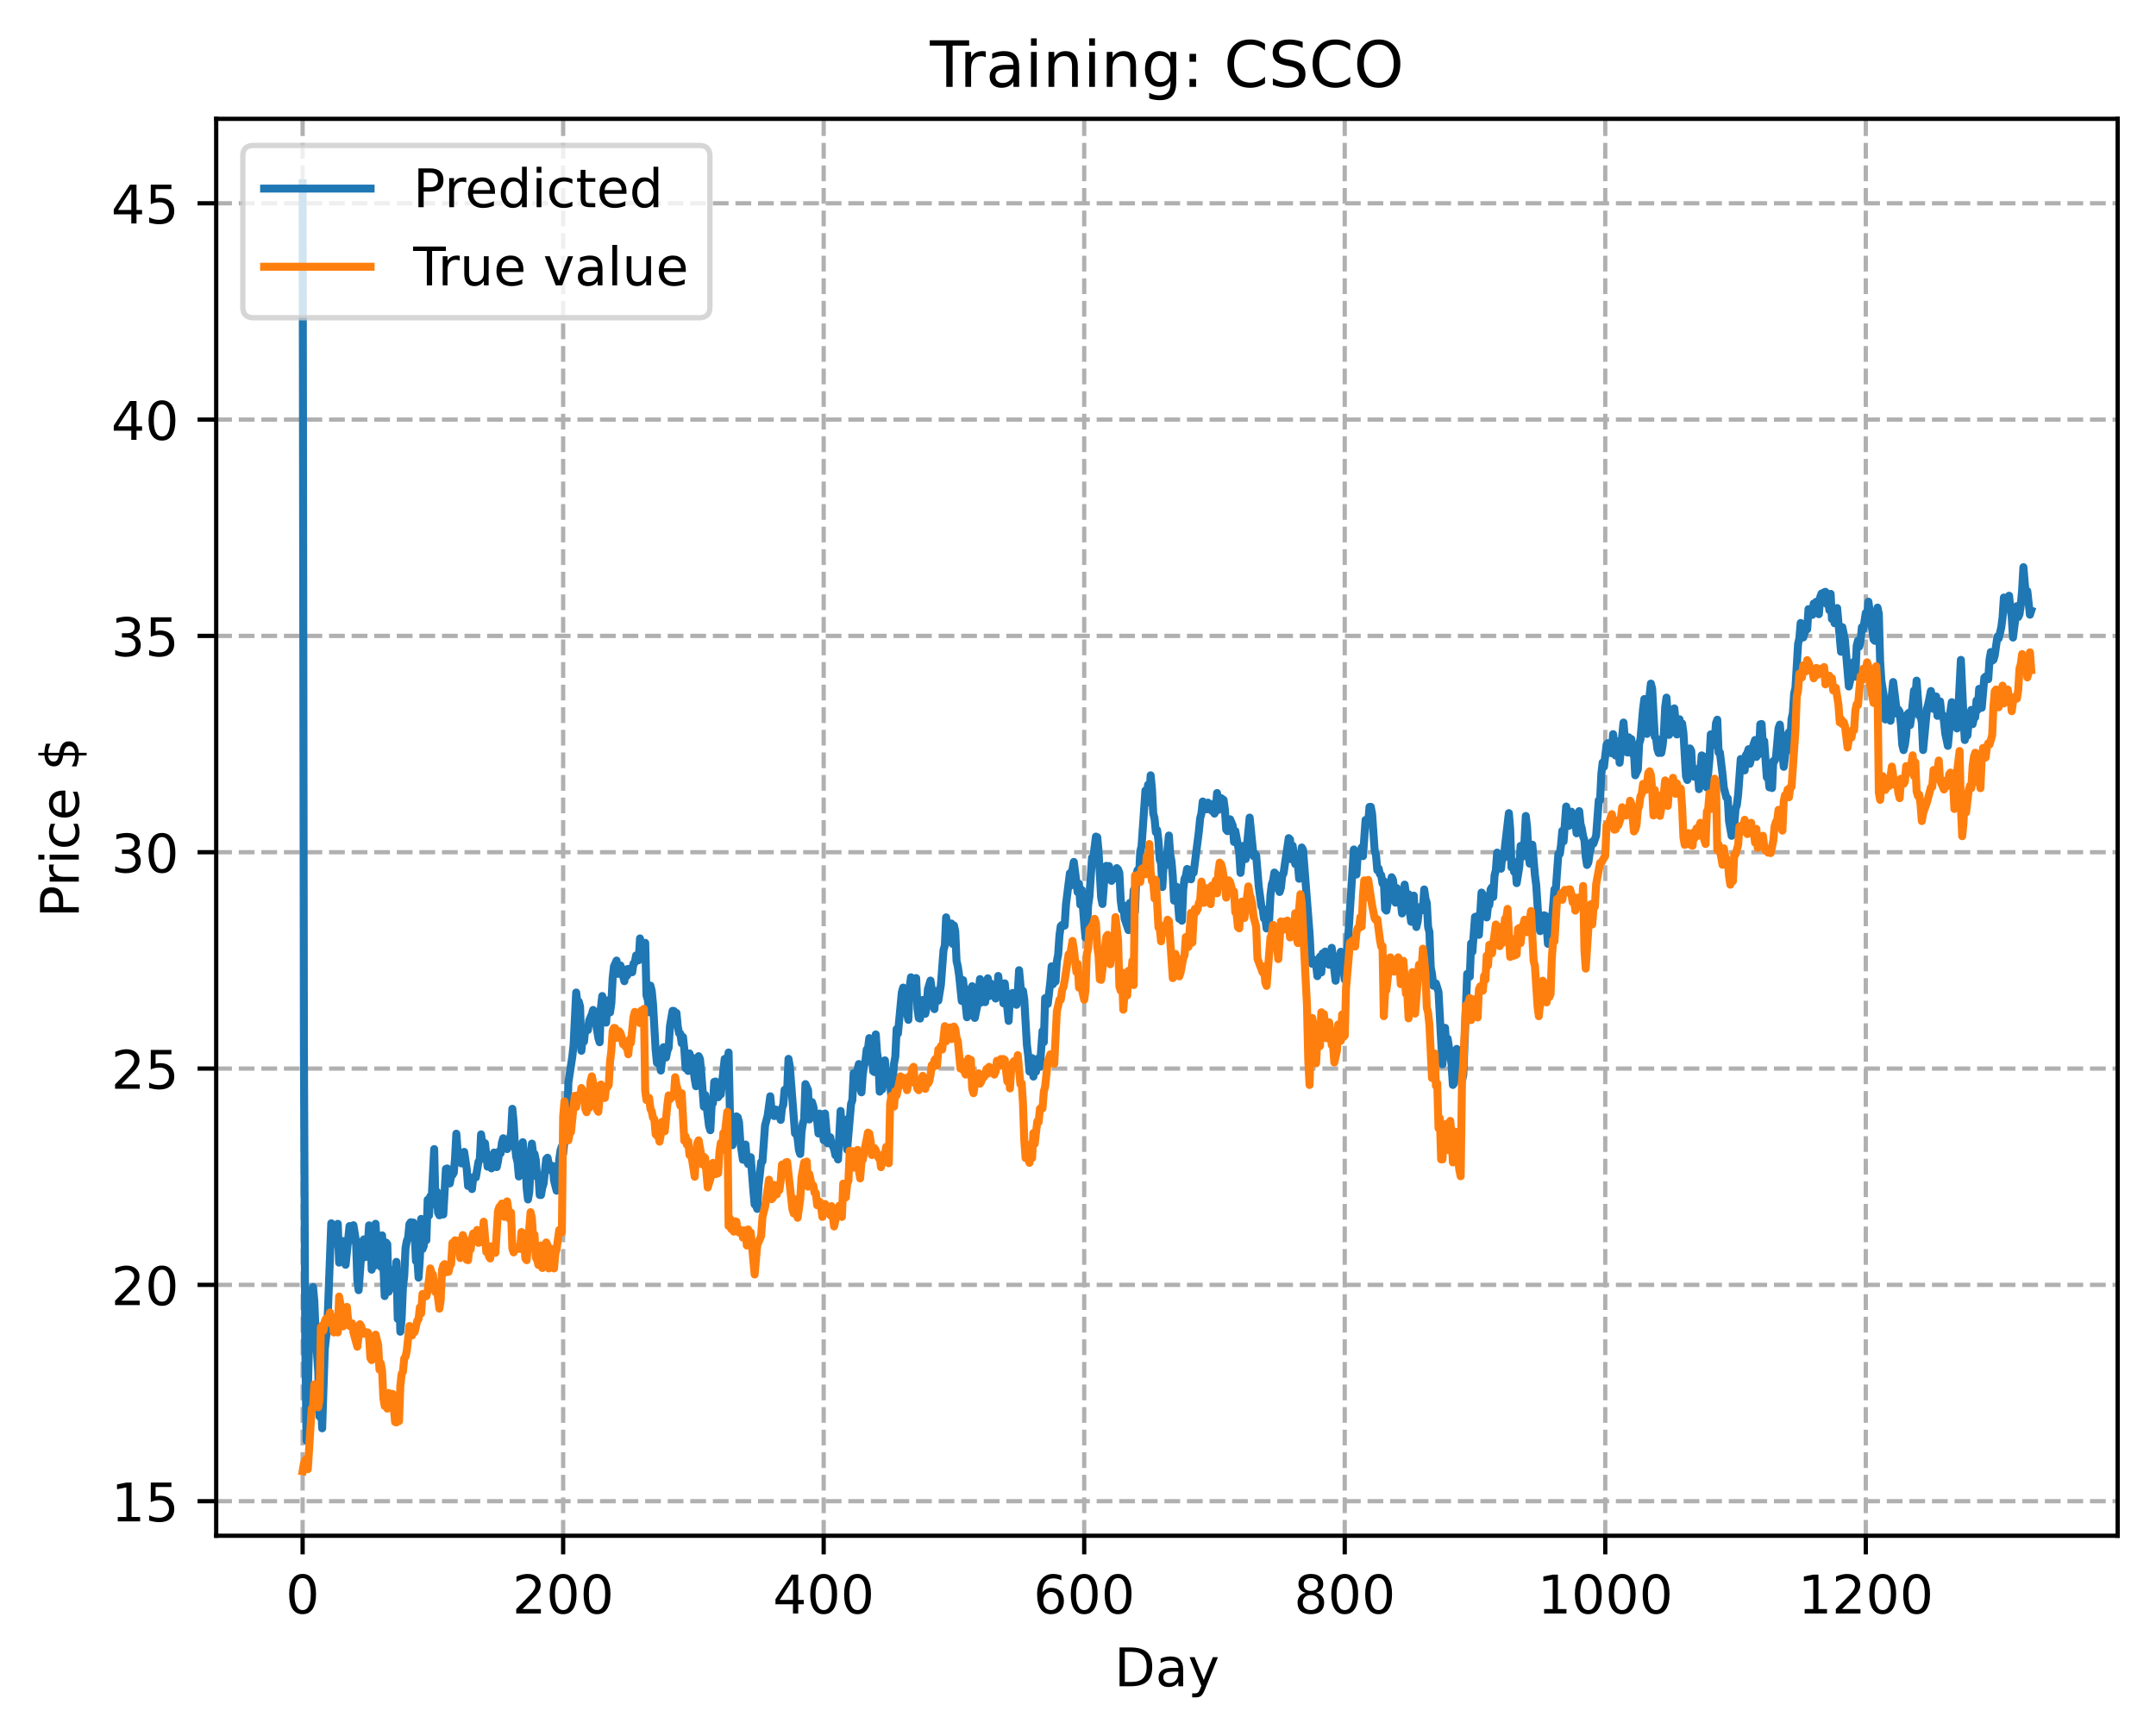 <?xml version="1.0" encoding="utf-8" standalone="no"?>
<!DOCTYPE svg PUBLIC "-//W3C//DTD SVG 1.1//EN"
  "http://www.w3.org/Graphics/SVG/1.1/DTD/svg11.dtd">
<!-- Created with matplotlib (https://matplotlib.org/) -->
<svg height="325.986pt" version="1.1" viewBox="0 0 404.923 325.986" width="404.923pt" xmlns="http://www.w3.org/2000/svg" xmlns:xlink="http://www.w3.org/1999/xlink">
 <defs>
  <style type="text/css">
*{stroke-linecap:butt;stroke-linejoin:round;}
  </style>
 </defs>
 <g id="figure_1">
  <g id="patch_1">
   <path d="M 0 325.986 
L 404.923 325.986 
L 404.923 0 
L 0 0 
z
" style="fill:#ffffff;"/>
  </g>
  <g id="axes_1">
   <g id="patch_2">
    <path d="M 40.603 288.43 
L 397.723 288.43 
L 397.723 22.318 
L 40.603 22.318 
z
" style="fill:#ffffff;"/>
   </g>
   <g id="matplotlib.axis_1">
    <g id="xtick_1">
     <g id="line2d_1">
      <path clip-path="url(#p375a7d5636)" d="M 56.836 288.43 
L 56.836 22.318 
" style="fill:none;stroke:#b0b0b0;stroke-dasharray:2.96,1.28;stroke-dashoffset:0;stroke-width:0.8;"/>
     </g>
     <g id="line2d_2">
      <defs>
       <path d="M 0 0 
L 0 3.5 
" id="m8aa9f1e50b" style="stroke:#000000;stroke-width:0.8;"/>
      </defs>
      <g>
       <use style="stroke:#000000;stroke-width:0.8;" x="56.836" xlink:href="#m8aa9f1e50b" y="288.43"/>
      </g>
     </g>
     <g id="text_1">
      <!-- 0 -->
      <defs>
       <path d="M 31.781 66.406 
Q 24.172 66.406 20.328 58.906 
Q 16.5 51.422 16.5 36.375 
Q 16.5 21.391 20.328 13.891 
Q 24.172 6.391 31.781 6.391 
Q 39.453 6.391 43.281 13.891 
Q 47.125 21.391 47.125 36.375 
Q 47.125 51.422 43.281 58.906 
Q 39.453 66.406 31.781 66.406 
z
M 31.781 74.219 
Q 44.047 74.219 50.516 64.516 
Q 56.984 54.828 56.984 36.375 
Q 56.984 17.969 50.516 8.266 
Q 44.047 -1.422 31.781 -1.422 
Q 19.531 -1.422 13.062 8.266 
Q 6.594 17.969 6.594 36.375 
Q 6.594 54.828 13.062 64.516 
Q 19.531 74.219 31.781 74.219 
z
" id="DejaVuSans-48"/>
      </defs>
      <g transform="translate(53.655 303.029)scale(0.1 -0.1)">
       <use xlink:href="#DejaVuSans-48"/>
      </g>
     </g>
    </g>
    <g id="xtick_2">
     <g id="line2d_3">
      <path clip-path="url(#p375a7d5636)" d="M 105.766 288.43 
L 105.766 22.318 
" style="fill:none;stroke:#b0b0b0;stroke-dasharray:2.96,1.28;stroke-dashoffset:0;stroke-width:0.8;"/>
     </g>
     <g id="line2d_4">
      <g>
       <use style="stroke:#000000;stroke-width:0.8;" x="105.766" xlink:href="#m8aa9f1e50b" y="288.43"/>
      </g>
     </g>
     <g id="text_2">
      <!-- 200 -->
      <defs>
       <path d="M 19.188 8.297 
L 53.609 8.297 
L 53.609 0 
L 7.328 0 
L 7.328 8.297 
Q 12.938 14.109 22.625 23.891 
Q 32.328 33.688 34.812 36.531 
Q 39.547 41.844 41.422 45.531 
Q 43.312 49.219 43.312 52.781 
Q 43.312 58.594 39.234 62.25 
Q 35.156 65.922 28.609 65.922 
Q 23.969 65.922 18.812 64.312 
Q 13.672 62.703 7.812 59.422 
L 7.812 69.391 
Q 13.766 71.781 18.938 73 
Q 24.125 74.219 28.422 74.219 
Q 39.75 74.219 46.484 68.547 
Q 53.219 62.891 53.219 53.422 
Q 53.219 48.922 51.531 44.891 
Q 49.859 40.875 45.406 35.406 
Q 44.188 33.984 37.641 27.219 
Q 31.109 20.453 19.188 8.297 
z
" id="DejaVuSans-50"/>
      </defs>
      <g transform="translate(96.223 303.029)scale(0.1 -0.1)">
       <use xlink:href="#DejaVuSans-50"/>
       <use x="63.623" xlink:href="#DejaVuSans-48"/>
       <use x="127.246" xlink:href="#DejaVuSans-48"/>
      </g>
     </g>
    </g>
    <g id="xtick_3">
     <g id="line2d_5">
      <path clip-path="url(#p375a7d5636)" d="M 154.697 288.43 
L 154.697 22.318 
" style="fill:none;stroke:#b0b0b0;stroke-dasharray:2.96,1.28;stroke-dashoffset:0;stroke-width:0.8;"/>
     </g>
     <g id="line2d_6">
      <g>
       <use style="stroke:#000000;stroke-width:0.8;" x="154.697" xlink:href="#m8aa9f1e50b" y="288.43"/>
      </g>
     </g>
     <g id="text_3">
      <!-- 400 -->
      <defs>
       <path d="M 37.797 64.312 
L 12.891 25.391 
L 37.797 25.391 
z
M 35.203 72.906 
L 47.609 72.906 
L 47.609 25.391 
L 58.016 25.391 
L 58.016 17.188 
L 47.609 17.188 
L 47.609 0 
L 37.797 0 
L 37.797 17.188 
L 4.891 17.188 
L 4.891 26.703 
z
" id="DejaVuSans-52"/>
      </defs>
      <g transform="translate(145.153 303.029)scale(0.1 -0.1)">
       <use xlink:href="#DejaVuSans-52"/>
       <use x="63.623" xlink:href="#DejaVuSans-48"/>
       <use x="127.246" xlink:href="#DejaVuSans-48"/>
      </g>
     </g>
    </g>
    <g id="xtick_4">
     <g id="line2d_7">
      <path clip-path="url(#p375a7d5636)" d="M 203.628 288.43 
L 203.628 22.318 
" style="fill:none;stroke:#b0b0b0;stroke-dasharray:2.96,1.28;stroke-dashoffset:0;stroke-width:0.8;"/>
     </g>
     <g id="line2d_8">
      <g>
       <use style="stroke:#000000;stroke-width:0.8;" x="203.628" xlink:href="#m8aa9f1e50b" y="288.43"/>
      </g>
     </g>
     <g id="text_4">
      <!-- 600 -->
      <defs>
       <path d="M 33.016 40.375 
Q 26.375 40.375 22.484 35.828 
Q 18.609 31.297 18.609 23.391 
Q 18.609 15.531 22.484 10.953 
Q 26.375 6.391 33.016 6.391 
Q 39.656 6.391 43.531 10.953 
Q 47.406 15.531 47.406 23.391 
Q 47.406 31.297 43.531 35.828 
Q 39.656 40.375 33.016 40.375 
z
M 52.594 71.297 
L 52.594 62.312 
Q 48.875 64.062 45.094 64.984 
Q 41.312 65.922 37.594 65.922 
Q 27.828 65.922 22.672 59.328 
Q 17.531 52.734 16.797 39.406 
Q 19.672 43.656 24.016 45.922 
Q 28.375 48.188 33.594 48.188 
Q 44.578 48.188 50.953 41.516 
Q 57.328 34.859 57.328 23.391 
Q 57.328 12.156 50.688 5.359 
Q 44.047 -1.422 33.016 -1.422 
Q 20.359 -1.422 13.672 8.266 
Q 6.984 17.969 6.984 36.375 
Q 6.984 53.656 15.188 63.938 
Q 23.391 74.219 37.203 74.219 
Q 40.922 74.219 44.703 73.484 
Q 48.484 72.75 52.594 71.297 
z
" id="DejaVuSans-54"/>
      </defs>
      <g transform="translate(194.084 303.029)scale(0.1 -0.1)">
       <use xlink:href="#DejaVuSans-54"/>
       <use x="63.623" xlink:href="#DejaVuSans-48"/>
       <use x="127.246" xlink:href="#DejaVuSans-48"/>
      </g>
     </g>
    </g>
    <g id="xtick_5">
     <g id="line2d_9">
      <path clip-path="url(#p375a7d5636)" d="M 252.558 288.43 
L 252.558 22.318 
" style="fill:none;stroke:#b0b0b0;stroke-dasharray:2.96,1.28;stroke-dashoffset:0;stroke-width:0.8;"/>
     </g>
     <g id="line2d_10">
      <g>
       <use style="stroke:#000000;stroke-width:0.8;" x="252.558" xlink:href="#m8aa9f1e50b" y="288.43"/>
      </g>
     </g>
     <g id="text_5">
      <!-- 800 -->
      <defs>
       <path d="M 31.781 34.625 
Q 24.75 34.625 20.719 30.859 
Q 16.703 27.094 16.703 20.516 
Q 16.703 13.922 20.719 10.156 
Q 24.75 6.391 31.781 6.391 
Q 38.812 6.391 42.859 10.172 
Q 46.922 13.969 46.922 20.516 
Q 46.922 27.094 42.891 30.859 
Q 38.875 34.625 31.781 34.625 
z
M 21.922 38.812 
Q 15.578 40.375 12.031 44.719 
Q 8.5 49.078 8.5 55.328 
Q 8.5 64.062 14.719 69.141 
Q 20.953 74.219 31.781 74.219 
Q 42.672 74.219 48.875 69.141 
Q 55.078 64.062 55.078 55.328 
Q 55.078 49.078 51.531 44.719 
Q 48 40.375 41.703 38.812 
Q 48.828 37.156 52.797 32.312 
Q 56.781 27.484 56.781 20.516 
Q 56.781 9.906 50.312 4.234 
Q 43.844 -1.422 31.781 -1.422 
Q 19.734 -1.422 13.25 4.234 
Q 6.781 9.906 6.781 20.516 
Q 6.781 27.484 10.781 32.312 
Q 14.797 37.156 21.922 38.812 
z
M 18.312 54.391 
Q 18.312 48.734 21.844 45.562 
Q 25.391 42.391 31.781 42.391 
Q 38.141 42.391 41.719 45.562 
Q 45.312 48.734 45.312 54.391 
Q 45.312 60.062 41.719 63.234 
Q 38.141 66.406 31.781 66.406 
Q 25.391 66.406 21.844 63.234 
Q 18.312 60.062 18.312 54.391 
z
" id="DejaVuSans-56"/>
      </defs>
      <g transform="translate(243.015 303.029)scale(0.1 -0.1)">
       <use xlink:href="#DejaVuSans-56"/>
       <use x="63.623" xlink:href="#DejaVuSans-48"/>
       <use x="127.246" xlink:href="#DejaVuSans-48"/>
      </g>
     </g>
    </g>
    <g id="xtick_6">
     <g id="line2d_11">
      <path clip-path="url(#p375a7d5636)" d="M 301.489 288.43 
L 301.489 22.318 
" style="fill:none;stroke:#b0b0b0;stroke-dasharray:2.96,1.28;stroke-dashoffset:0;stroke-width:0.8;"/>
     </g>
     <g id="line2d_12">
      <g>
       <use style="stroke:#000000;stroke-width:0.8;" x="301.489" xlink:href="#m8aa9f1e50b" y="288.43"/>
      </g>
     </g>
     <g id="text_6">
      <!-- 1000 -->
      <defs>
       <path d="M 12.406 8.297 
L 28.516 8.297 
L 28.516 63.922 
L 10.984 60.406 
L 10.984 69.391 
L 28.422 72.906 
L 38.281 72.906 
L 38.281 8.297 
L 54.391 8.297 
L 54.391 0 
L 12.406 0 
z
" id="DejaVuSans-49"/>
      </defs>
      <g transform="translate(288.764 303.029)scale(0.1 -0.1)">
       <use xlink:href="#DejaVuSans-49"/>
       <use x="63.623" xlink:href="#DejaVuSans-48"/>
       <use x="127.246" xlink:href="#DejaVuSans-48"/>
       <use x="190.869" xlink:href="#DejaVuSans-48"/>
      </g>
     </g>
    </g>
    <g id="xtick_7">
     <g id="line2d_13">
      <path clip-path="url(#p375a7d5636)" d="M 350.419 288.43 
L 350.419 22.318 
" style="fill:none;stroke:#b0b0b0;stroke-dasharray:2.96,1.28;stroke-dashoffset:0;stroke-width:0.8;"/>
     </g>
     <g id="line2d_14">
      <g>
       <use style="stroke:#000000;stroke-width:0.8;" x="350.419" xlink:href="#m8aa9f1e50b" y="288.43"/>
      </g>
     </g>
     <g id="text_7">
      <!-- 1200 -->
      <g transform="translate(337.694 303.029)scale(0.1 -0.1)">
       <use xlink:href="#DejaVuSans-49"/>
       <use x="63.623" xlink:href="#DejaVuSans-50"/>
       <use x="127.246" xlink:href="#DejaVuSans-48"/>
       <use x="190.869" xlink:href="#DejaVuSans-48"/>
      </g>
     </g>
    </g>
    <g id="text_8">
     <!-- Day -->
     <defs>
      <path d="M 19.672 64.797 
L 19.672 8.109 
L 31.594 8.109 
Q 46.688 8.109 53.688 14.938 
Q 60.688 21.781 60.688 36.531 
Q 60.688 51.172 53.688 57.984 
Q 46.688 64.797 31.594 64.797 
z
M 9.812 72.906 
L 30.078 72.906 
Q 51.266 72.906 61.172 64.094 
Q 71.094 55.281 71.094 36.531 
Q 71.094 17.672 61.125 8.828 
Q 51.172 0 30.078 0 
L 9.812 0 
z
" id="DejaVuSans-68"/>
      <path d="M 34.281 27.484 
Q 23.391 27.484 19.188 25 
Q 14.984 22.516 14.984 16.5 
Q 14.984 11.719 18.141 8.906 
Q 21.297 6.109 26.703 6.109 
Q 34.188 6.109 38.703 11.406 
Q 43.219 16.703 43.219 25.484 
L 43.219 27.484 
z
M 52.203 31.203 
L 52.203 0 
L 43.219 0 
L 43.219 8.297 
Q 40.141 3.328 35.547 0.953 
Q 30.953 -1.422 24.312 -1.422 
Q 15.922 -1.422 10.953 3.297 
Q 6 8.016 6 15.922 
Q 6 25.141 12.172 29.828 
Q 18.359 34.516 30.609 34.516 
L 43.219 34.516 
L 43.219 35.406 
Q 43.219 41.609 39.141 45 
Q 35.062 48.391 27.688 48.391 
Q 23 48.391 18.547 47.266 
Q 14.109 46.141 10.016 43.891 
L 10.016 52.203 
Q 14.938 54.109 19.578 55.047 
Q 24.219 56 28.609 56 
Q 40.484 56 46.344 49.844 
Q 52.203 43.703 52.203 31.203 
z
" id="DejaVuSans-97"/>
      <path d="M 32.172 -5.078 
Q 28.375 -14.844 24.75 -17.812 
Q 21.141 -20.797 15.094 -20.797 
L 7.906 -20.797 
L 7.906 -13.281 
L 13.188 -13.281 
Q 16.891 -13.281 18.938 -11.516 
Q 21 -9.766 23.484 -3.219 
L 25.094 0.875 
L 2.984 54.688 
L 12.5 54.688 
L 29.594 11.922 
L 46.688 54.688 
L 56.203 54.688 
z
" id="DejaVuSans-121"/>
     </defs>
     <g transform="translate(209.29 316.707)scale(0.1 -0.1)">
      <use xlink:href="#DejaVuSans-68"/>
      <use x="77.002" xlink:href="#DejaVuSans-97"/>
      <use x="138.281" xlink:href="#DejaVuSans-121"/>
     </g>
    </g>
   </g>
   <g id="matplotlib.axis_2">
    <g id="ytick_1">
     <g id="line2d_15">
      <path clip-path="url(#p375a7d5636)" d="M 40.603 281.941 
L 397.723 281.941 
" style="fill:none;stroke:#b0b0b0;stroke-dasharray:2.96,1.28;stroke-dashoffset:0;stroke-width:0.8;"/>
     </g>
     <g id="line2d_16">
      <defs>
       <path d="M 0 0 
L -3.5 0 
" id="m2012559d7d" style="stroke:#000000;stroke-width:0.8;"/>
      </defs>
      <g>
       <use style="stroke:#000000;stroke-width:0.8;" x="40.603" xlink:href="#m2012559d7d" y="281.941"/>
      </g>
     </g>
     <g id="text_9">
      <!-- 15 -->
      <defs>
       <path d="M 10.797 72.906 
L 49.516 72.906 
L 49.516 64.594 
L 19.828 64.594 
L 19.828 46.734 
Q 21.969 47.469 24.109 47.828 
Q 26.266 48.188 28.422 48.188 
Q 40.625 48.188 47.75 41.5 
Q 54.891 34.812 54.891 23.391 
Q 54.891 11.625 47.562 5.094 
Q 40.234 -1.422 26.906 -1.422 
Q 22.312 -1.422 17.547 -0.641 
Q 12.797 0.141 7.719 1.703 
L 7.719 11.625 
Q 12.109 9.234 16.797 8.062 
Q 21.484 6.891 26.703 6.891 
Q 35.156 6.891 40.078 11.328 
Q 45.016 15.766 45.016 23.391 
Q 45.016 31 40.078 35.438 
Q 35.156 39.891 26.703 39.891 
Q 22.75 39.891 18.812 39.016 
Q 14.891 38.141 10.797 36.281 
z
" id="DejaVuSans-53"/>
      </defs>
      <g transform="translate(20.878 285.74)scale(0.1 -0.1)">
       <use xlink:href="#DejaVuSans-49"/>
       <use x="63.623" xlink:href="#DejaVuSans-53"/>
      </g>
     </g>
    </g>
    <g id="ytick_2">
     <g id="line2d_17">
      <path clip-path="url(#p375a7d5636)" d="M 40.603 241.313 
L 397.723 241.313 
" style="fill:none;stroke:#b0b0b0;stroke-dasharray:2.96,1.28;stroke-dashoffset:0;stroke-width:0.8;"/>
     </g>
     <g id="line2d_18">
      <g>
       <use style="stroke:#000000;stroke-width:0.8;" x="40.603" xlink:href="#m2012559d7d" y="241.313"/>
      </g>
     </g>
     <g id="text_10">
      <!-- 20 -->
      <g transform="translate(20.878 245.113)scale(0.1 -0.1)">
       <use xlink:href="#DejaVuSans-50"/>
       <use x="63.623" xlink:href="#DejaVuSans-48"/>
      </g>
     </g>
    </g>
    <g id="ytick_3">
     <g id="line2d_19">
      <path clip-path="url(#p375a7d5636)" d="M 40.603 200.686 
L 397.723 200.686 
" style="fill:none;stroke:#b0b0b0;stroke-dasharray:2.96,1.28;stroke-dashoffset:0;stroke-width:0.8;"/>
     </g>
     <g id="line2d_20">
      <g>
       <use style="stroke:#000000;stroke-width:0.8;" x="40.603" xlink:href="#m2012559d7d" y="200.686"/>
      </g>
     </g>
     <g id="text_11">
      <!-- 25 -->
      <g transform="translate(20.878 204.485)scale(0.1 -0.1)">
       <use xlink:href="#DejaVuSans-50"/>
       <use x="63.623" xlink:href="#DejaVuSans-53"/>
      </g>
     </g>
    </g>
    <g id="ytick_4">
     <g id="line2d_21">
      <path clip-path="url(#p375a7d5636)" d="M 40.603 160.059 
L 397.723 160.059 
" style="fill:none;stroke:#b0b0b0;stroke-dasharray:2.96,1.28;stroke-dashoffset:0;stroke-width:0.8;"/>
     </g>
     <g id="line2d_22">
      <g>
       <use style="stroke:#000000;stroke-width:0.8;" x="40.603" xlink:href="#m2012559d7d" y="160.059"/>
      </g>
     </g>
     <g id="text_12">
      <!-- 30 -->
      <defs>
       <path d="M 40.578 39.312 
Q 47.656 37.797 51.625 33 
Q 55.609 28.219 55.609 21.188 
Q 55.609 10.406 48.188 4.484 
Q 40.766 -1.422 27.094 -1.422 
Q 22.516 -1.422 17.656 -0.516 
Q 12.797 0.391 7.625 2.203 
L 7.625 11.719 
Q 11.719 9.328 16.594 8.109 
Q 21.484 6.891 26.812 6.891 
Q 36.078 6.891 40.938 10.547 
Q 45.797 14.203 45.797 21.188 
Q 45.797 27.641 41.281 31.266 
Q 36.766 34.906 28.719 34.906 
L 20.219 34.906 
L 20.219 43.016 
L 29.109 43.016 
Q 36.375 43.016 40.234 45.922 
Q 44.094 48.828 44.094 54.297 
Q 44.094 59.906 40.109 62.906 
Q 36.141 65.922 28.719 65.922 
Q 24.656 65.922 20.016 65.031 
Q 15.375 64.156 9.812 62.312 
L 9.812 71.094 
Q 15.438 72.656 20.344 73.438 
Q 25.25 74.219 29.594 74.219 
Q 40.828 74.219 47.359 69.109 
Q 53.906 64.016 53.906 55.328 
Q 53.906 49.266 50.438 45.094 
Q 46.969 40.922 40.578 39.312 
z
" id="DejaVuSans-51"/>
      </defs>
      <g transform="translate(20.878 163.858)scale(0.1 -0.1)">
       <use xlink:href="#DejaVuSans-51"/>
       <use x="63.623" xlink:href="#DejaVuSans-48"/>
      </g>
     </g>
    </g>
    <g id="ytick_5">
     <g id="line2d_23">
      <path clip-path="url(#p375a7d5636)" d="M 40.603 119.431 
L 397.723 119.431 
" style="fill:none;stroke:#b0b0b0;stroke-dasharray:2.96,1.28;stroke-dashoffset:0;stroke-width:0.8;"/>
     </g>
     <g id="line2d_24">
      <g>
       <use style="stroke:#000000;stroke-width:0.8;" x="40.603" xlink:href="#m2012559d7d" y="119.431"/>
      </g>
     </g>
     <g id="text_13">
      <!-- 35 -->
      <g transform="translate(20.878 123.231)scale(0.1 -0.1)">
       <use xlink:href="#DejaVuSans-51"/>
       <use x="63.623" xlink:href="#DejaVuSans-53"/>
      </g>
     </g>
    </g>
    <g id="ytick_6">
     <g id="line2d_25">
      <path clip-path="url(#p375a7d5636)" d="M 40.603 78.804 
L 397.723 78.804 
" style="fill:none;stroke:#b0b0b0;stroke-dasharray:2.96,1.28;stroke-dashoffset:0;stroke-width:0.8;"/>
     </g>
     <g id="line2d_26">
      <g>
       <use style="stroke:#000000;stroke-width:0.8;" x="40.603" xlink:href="#m2012559d7d" y="78.804"/>
      </g>
     </g>
     <g id="text_14">
      <!-- 40 -->
      <g transform="translate(20.878 82.603)scale(0.1 -0.1)">
       <use xlink:href="#DejaVuSans-52"/>
       <use x="63.623" xlink:href="#DejaVuSans-48"/>
      </g>
     </g>
    </g>
    <g id="ytick_7">
     <g id="line2d_27">
      <path clip-path="url(#p375a7d5636)" d="M 40.603 38.177 
L 397.723 38.177 
" style="fill:none;stroke:#b0b0b0;stroke-dasharray:2.96,1.28;stroke-dashoffset:0;stroke-width:0.8;"/>
     </g>
     <g id="line2d_28">
      <g>
       <use style="stroke:#000000;stroke-width:0.8;" x="40.603" xlink:href="#m2012559d7d" y="38.177"/>
      </g>
     </g>
     <g id="text_15">
      <!-- 45 -->
      <g transform="translate(20.878 41.976)scale(0.1 -0.1)">
       <use xlink:href="#DejaVuSans-52"/>
       <use x="63.623" xlink:href="#DejaVuSans-53"/>
      </g>
     </g>
    </g>
    <g id="text_16">
     <!-- Price $ -->
     <defs>
      <path d="M 19.672 64.797 
L 19.672 37.406 
L 32.078 37.406 
Q 38.969 37.406 42.719 40.969 
Q 46.484 44.531 46.484 51.125 
Q 46.484 57.672 42.719 61.234 
Q 38.969 64.797 32.078 64.797 
z
M 9.812 72.906 
L 32.078 72.906 
Q 44.344 72.906 50.609 67.359 
Q 56.891 61.812 56.891 51.125 
Q 56.891 40.328 50.609 34.812 
Q 44.344 29.297 32.078 29.297 
L 19.672 29.297 
L 19.672 0 
L 9.812 0 
z
" id="DejaVuSans-80"/>
      <path d="M 41.109 46.297 
Q 39.594 47.172 37.812 47.578 
Q 36.031 48 33.891 48 
Q 26.266 48 22.188 43.047 
Q 18.109 38.094 18.109 28.812 
L 18.109 0 
L 9.078 0 
L 9.078 54.688 
L 18.109 54.688 
L 18.109 46.188 
Q 20.953 51.172 25.484 53.578 
Q 30.031 56 36.531 56 
Q 37.453 56 38.578 55.875 
Q 39.703 55.766 41.062 55.516 
z
" id="DejaVuSans-114"/>
      <path d="M 9.422 54.688 
L 18.406 54.688 
L 18.406 0 
L 9.422 0 
z
M 9.422 75.984 
L 18.406 75.984 
L 18.406 64.594 
L 9.422 64.594 
z
" id="DejaVuSans-105"/>
      <path d="M 48.781 52.594 
L 48.781 44.188 
Q 44.969 46.297 41.141 47.344 
Q 37.312 48.391 33.406 48.391 
Q 24.656 48.391 19.812 42.844 
Q 14.984 37.312 14.984 27.297 
Q 14.984 17.281 19.812 11.734 
Q 24.656 6.203 33.406 6.203 
Q 37.312 6.203 41.141 7.25 
Q 44.969 8.297 48.781 10.406 
L 48.781 2.094 
Q 45.016 0.344 40.984 -0.531 
Q 36.969 -1.422 32.422 -1.422 
Q 20.062 -1.422 12.781 6.344 
Q 5.516 14.109 5.516 27.297 
Q 5.516 40.672 12.859 48.328 
Q 20.219 56 33.016 56 
Q 37.156 56 41.109 55.141 
Q 45.062 54.297 48.781 52.594 
z
" id="DejaVuSans-99"/>
      <path d="M 56.203 29.594 
L 56.203 25.203 
L 14.891 25.203 
Q 15.484 15.922 20.484 11.062 
Q 25.484 6.203 34.422 6.203 
Q 39.594 6.203 44.453 7.469 
Q 49.312 8.734 54.109 11.281 
L 54.109 2.781 
Q 49.266 0.734 44.188 -0.344 
Q 39.109 -1.422 33.891 -1.422 
Q 20.797 -1.422 13.156 6.188 
Q 5.516 13.812 5.516 26.812 
Q 5.516 40.234 12.766 48.109 
Q 20.016 56 32.328 56 
Q 43.359 56 49.781 48.891 
Q 56.203 41.797 56.203 29.594 
z
M 47.219 32.234 
Q 47.125 39.594 43.094 43.984 
Q 39.062 48.391 32.422 48.391 
Q 24.906 48.391 20.391 44.141 
Q 15.875 39.891 15.188 32.172 
z
" id="DejaVuSans-101"/>
      <path id="DejaVuSans-32"/>
      <path d="M 33.797 -14.703 
L 28.906 -14.703 
L 28.859 0 
Q 23.734 0.094 18.609 1.188 
Q 13.484 2.297 8.297 4.5 
L 8.297 13.281 
Q 13.281 10.156 18.375 8.562 
Q 23.484 6.984 28.906 6.938 
L 28.906 29.203 
Q 18.109 30.953 13.203 35.156 
Q 8.297 39.359 8.297 46.688 
Q 8.297 54.641 13.625 59.219 
Q 18.953 63.812 28.906 64.5 
L 28.906 75.984 
L 33.797 75.984 
L 33.797 64.656 
Q 38.328 64.453 42.578 63.688 
Q 46.828 62.938 50.875 61.625 
L 50.875 53.078 
Q 46.828 55.125 42.547 56.25 
Q 38.281 57.375 33.797 57.562 
L 33.797 36.719 
Q 44.875 35.016 50.094 30.609 
Q 55.328 26.219 55.328 18.609 
Q 55.328 10.359 49.781 5.594 
Q 44.234 0.828 33.797 0.094 
z
M 28.906 37.594 
L 28.906 57.625 
Q 23.25 56.984 20.266 54.391 
Q 17.281 51.812 17.281 47.516 
Q 17.281 43.312 20.031 40.969 
Q 22.797 38.625 28.906 37.594 
z
M 33.797 28.219 
L 33.797 7.078 
Q 39.984 7.906 43.141 10.594 
Q 46.297 13.281 46.297 17.672 
Q 46.297 21.969 43.281 24.5 
Q 40.281 27.047 33.797 28.219 
z
" id="DejaVuSans-36"/>
     </defs>
     <g transform="translate(14.798 172.342)rotate(-90)scale(0.1 -0.1)">
      <use xlink:href="#DejaVuSans-80"/>
      <use x="58.553" xlink:href="#DejaVuSans-114"/>
      <use x="99.666" xlink:href="#DejaVuSans-105"/>
      <use x="127.449" xlink:href="#DejaVuSans-99"/>
      <use x="182.43" xlink:href="#DejaVuSans-101"/>
      <use x="243.953" xlink:href="#DejaVuSans-32"/>
      <use x="275.74" xlink:href="#DejaVuSans-36"/>
     </g>
    </g>
   </g>
   <g id="line2d_29">
    <path clip-path="url(#p375a7d5636)" d="M 56.836 34.414 
L 57.081 197.097 
L 57.325 252.047 
L 57.57 270.586 
L 58.059 251.753 
L 58.548 244.497 
L 58.793 241.719 
L 59.038 244.392 
L 59.282 250.523 
L 59.772 257.629 
L 60.016 266.064 
L 60.261 262.641 
L 60.506 268.256 
L 60.995 253.435 
L 61.484 248.926 
L 62.218 229.751 
L 62.463 231.061 
L 62.708 233.395 
L 62.952 233.572 
L 63.197 233.548 
L 63.441 229.849 
L 63.686 237.14 
L 63.931 234.746 
L 64.175 234.967 
L 64.42 233.079 
L 64.665 234.386 
L 64.909 237.546 
L 65.643 230.274 
L 65.888 232.933 
L 66.133 232.322 
L 66.377 230.115 
L 66.867 233.15 
L 67.111 240.402 
L 67.356 242.307 
L 67.845 235.608 
L 68.09 233.185 
L 68.335 232.775 
L 68.579 236.114 
L 69.069 234.239 
L 69.313 230.133 
L 69.558 231.202 
L 69.802 238.463 
L 70.047 233.286 
L 70.292 237.743 
L 70.536 229.842 
L 70.781 234.237 
L 71.026 232.492 
L 71.27 233.251 
L 71.515 237.92 
L 71.76 232.019 
L 72.249 243.419 
L 72.494 233.353 
L 72.738 233.666 
L 72.983 242.623 
L 73.228 241.857 
L 73.472 238.542 
L 73.717 239.809 
L 73.962 239.813 
L 74.206 242.007 
L 74.451 236.994 
L 74.696 247.712 
L 74.94 239.971 
L 75.185 250.118 
L 75.429 247.664 
L 75.674 241.766 
L 75.919 239.675 
L 76.163 234.412 
L 76.408 233.076 
L 76.653 232.44 
L 76.897 229.903 
L 77.142 229.552 
L 77.387 230.493 
L 77.631 229.606 
L 77.876 231.606 
L 78.121 236.843 
L 78.365 236.157 
L 78.61 239.951 
L 78.855 236.294 
L 79.099 228.93 
L 79.344 234.602 
L 79.589 234.02 
L 79.833 229.835 
L 80.078 232.931 
L 80.323 225.336 
L 80.567 228.308 
L 80.812 224.681 
L 81.056 225.478 
L 81.546 215.808 
L 81.79 226.24 
L 82.035 223.787 
L 82.28 227.785 
L 82.524 228.252 
L 82.769 227.617 
L 83.014 228.09 
L 83.258 228.092 
L 83.748 219.53 
L 83.992 219.449 
L 84.482 222.263 
L 84.726 220.828 
L 84.971 220.688 
L 85.216 220.268 
L 85.46 217.625 
L 85.705 212.923 
L 85.95 216.172 
L 86.194 216.496 
L 86.439 217.862 
L 86.684 218.507 
L 87.173 216.339 
L 87.662 219.58 
L 87.907 222.747 
L 88.151 221.688 
L 88.396 221.742 
L 88.641 223.322 
L 88.885 221.081 
L 89.13 221.178 
L 89.375 221.127 
L 89.864 218.195 
L 90.109 217.825 
L 90.353 213.05 
L 90.598 214.913 
L 90.843 214.559 
L 91.087 214.719 
L 91.577 219.121 
L 91.821 218.817 
L 92.066 218.847 
L 92.311 219.44 
L 92.555 216.953 
L 92.8 216.455 
L 93.044 218.513 
L 93.289 219.202 
L 93.534 218.052 
L 93.778 216.204 
L 94.023 216.614 
L 94.268 214.605 
L 94.512 213.782 
L 94.757 214.471 
L 95.002 214.626 
L 95.246 215.814 
L 95.491 215.231 
L 95.98 212.842 
L 96.225 208.25 
L 96.47 210.791 
L 96.714 215.188 
L 96.959 217.279 
L 97.204 218.276 
L 97.448 220.96 
L 97.693 219.41 
L 97.938 219.241 
L 98.182 214.513 
L 98.427 216.674 
L 98.672 217.798 
L 98.916 223.145 
L 99.161 225.275 
L 99.405 223.856 
L 99.895 214.785 
L 100.139 216.725 
L 100.384 216.71 
L 100.629 217.892 
L 100.873 221.011 
L 101.118 220.583 
L 101.363 224.432 
L 101.607 224.447 
L 101.852 223.033 
L 102.097 222.278 
L 102.586 217.698 
L 102.831 217.437 
L 103.32 219.736 
L 103.809 218.982 
L 104.054 221.714 
L 104.543 223.631 
L 104.788 222.191 
L 105.032 217.72 
L 105.277 216.034 
L 105.522 215.301 
L 105.766 216.678 
L 106.011 214.242 
L 106.5 211.825 
L 106.745 203.329 
L 107.479 198.499 
L 107.724 196.296 
L 108.213 186.41 
L 108.458 188.385 
L 108.702 188.124 
L 108.947 189.042 
L 109.192 197.35 
L 109.436 194.883 
L 109.681 195.622 
L 109.926 193.174 
L 110.17 193.49 
L 110.415 193.457 
L 110.66 191.649 
L 111.149 190.505 
L 111.393 189.681 
L 111.638 190.271 
L 112.372 194.909 
L 112.617 195.748 
L 112.861 189.228 
L 113.106 187.066 
L 113.351 188.241 
L 113.595 188.575 
L 113.84 192.059 
L 114.085 187.892 
L 114.574 190.147 
L 114.819 188.409 
L 115.063 183.709 
L 115.308 181.496 
L 115.797 180.407 
L 116.042 182.906 
L 116.287 181.337 
L 116.531 181.319 
L 117.265 184.284 
L 117.51 182.09 
L 117.754 183.258 
L 117.999 181.966 
L 118.244 182.729 
L 118.488 181.865 
L 118.733 182.6 
L 118.978 180.962 
L 119.222 180.774 
L 119.467 179.439 
L 119.956 180.353 
L 120.201 176.25 
L 120.446 177.847 
L 120.69 177.354 
L 120.935 178.856 
L 121.18 177.084 
L 121.424 186.967 
L 121.669 187.734 
L 121.914 190.115 
L 122.158 185.108 
L 122.403 186.099 
L 122.648 188.62 
L 123.137 197.178 
L 123.381 199.62 
L 123.626 199.644 
L 123.871 199.315 
L 124.115 201.066 
L 124.605 196.686 
L 124.849 196.693 
L 125.094 198.613 
L 125.339 197.363 
L 125.583 196.774 
L 125.828 192.709 
L 126.317 189.844 
L 126.562 189.869 
L 126.807 191.289 
L 127.051 190.249 
L 127.296 192.819 
L 127.541 194.056 
L 127.785 194.158 
L 128.03 195.936 
L 128.275 194.766 
L 128.519 196.989 
L 128.764 200.639 
L 129.008 200.737 
L 129.253 201.137 
L 129.498 197.855 
L 129.742 199.638 
L 129.987 198.624 
L 130.476 202.67 
L 130.721 204.015 
L 130.966 202.478 
L 131.21 198.364 
L 131.455 198.872 
L 131.7 201.37 
L 132.189 207.854 
L 132.434 205.639 
L 133.168 211.491 
L 133.412 212.27 
L 133.657 207.481 
L 133.902 207.186 
L 134.146 203.186 
L 134.391 203.118 
L 134.636 205.243 
L 134.88 206.076 
L 135.125 204.906 
L 135.369 205.562 
L 136.103 198.872 
L 136.348 201.71 
L 136.837 197.673 
L 137.082 208.745 
L 137.571 215.087 
L 137.816 212.195 
L 138.061 213.699 
L 138.305 209.67 
L 138.55 209.836 
L 138.795 210.766 
L 139.039 214.43 
L 139.529 217.815 
L 139.773 217.364 
L 140.018 214.958 
L 140.263 218.027 
L 140.507 218.628 
L 140.752 217.323 
L 140.996 217.337 
L 141.486 223.614 
L 141.73 226.221 
L 141.975 226.34 
L 142.22 227.051 
L 142.464 222.704 
L 142.954 218.252 
L 143.198 218.139 
L 143.688 211.367 
L 144.177 209.516 
L 144.666 205.897 
L 144.911 208.468 
L 145.156 208.62 
L 145.4 209.612 
L 145.645 208.38 
L 145.89 208.605 
L 146.134 209.656 
L 146.379 209.083 
L 146.624 210.331 
L 146.868 208.111 
L 147.113 207.478 
L 147.357 204.682 
L 147.602 205.038 
L 147.847 204.535 
L 148.091 198.87 
L 148.336 200.273 
L 149.315 212.869 
L 149.559 212.647 
L 149.804 213.852 
L 150.049 216.01 
L 150.293 216.733 
L 150.538 212.525 
L 150.783 211.024 
L 151.027 210.249 
L 151.272 203.609 
L 151.761 204.72 
L 152.006 210.251 
L 152.251 207.488 
L 152.495 206.987 
L 152.74 207.755 
L 152.984 209.289 
L 153.474 210.414 
L 153.718 212.887 
L 153.963 209.146 
L 154.208 210.845 
L 154.452 211.433 
L 154.697 214.138 
L 154.942 209.13 
L 155.431 214.733 
L 155.676 214.641 
L 155.92 213.58 
L 156.165 214.756 
L 156.654 215.779 
L 156.899 216.97 
L 157.144 216.752 
L 157.388 217.762 
L 157.878 208.651 
L 158.122 214.543 
L 158.367 213.842 
L 158.612 210.27 
L 159.101 215.922 
L 159.835 207.332 
L 160.079 206.639 
L 160.324 201.55 
L 160.569 201.876 
L 160.813 202.82 
L 161.058 200.851 
L 161.303 199.836 
L 161.547 204.41 
L 161.792 205.158 
L 162.037 201.783 
L 162.281 200.179 
L 162.526 199.338 
L 162.771 197.123 
L 163.015 196.982 
L 163.26 194.975 
L 163.505 198.002 
L 163.749 198.384 
L 163.994 201.191 
L 164.239 201.35 
L 164.483 194.277 
L 164.728 197.789 
L 164.972 199.264 
L 165.217 205.028 
L 165.462 200.831 
L 165.706 204.58 
L 166.196 199.149 
L 166.44 201.776 
L 166.93 203.03 
L 167.174 203.365 
L 167.419 206.167 
L 167.908 199.773 
L 168.153 198.465 
L 168.398 193.272 
L 168.642 194.118 
L 169.376 186.369 
L 169.621 185.481 
L 169.866 189.925 
L 170.11 189.035 
L 170.6 191.545 
L 170.844 185.409 
L 171.089 183.548 
L 171.333 186.702 
L 172.067 183.696 
L 172.312 189.452 
L 172.557 191.209 
L 172.801 191.304 
L 173.046 188.878 
L 173.291 187.81 
L 173.535 189.566 
L 173.78 190.409 
L 174.025 189.215 
L 174.269 185.772 
L 174.759 184.165 
L 175.248 187.608 
L 175.493 189.524 
L 175.737 186.137 
L 175.982 187.529 
L 176.227 187.933 
L 176.716 184.907 
L 177.205 178.426 
L 177.45 177.581 
L 177.694 172.288 
L 177.939 174.13 
L 178.184 173.958 
L 178.428 175.424 
L 178.673 173.441 
L 178.918 177.276 
L 179.162 173.812 
L 179.407 174.937 
L 179.652 180.503 
L 179.896 181.528 
L 180.141 183.243 
L 180.63 188.004 
L 180.875 184.079 
L 181.609 191.052 
L 182.098 185.83 
L 182.343 188.647 
L 182.588 185.216 
L 182.832 190.822 
L 183.077 191.181 
L 183.566 188.797 
L 184.055 183.884 
L 184.3 188.276 
L 184.545 188.047 
L 184.789 187.501 
L 185.034 188.216 
L 185.279 184.374 
L 185.523 183.741 
L 185.768 187.096 
L 186.013 184.659 
L 186.257 185.604 
L 186.747 185.979 
L 186.991 187.541 
L 187.236 186.835 
L 187.481 183.297 
L 187.97 187.247 
L 188.215 186.473 
L 188.459 188.443 
L 188.704 184.684 
L 189.438 191.742 
L 189.682 187.145 
L 189.927 187.709 
L 190.172 186.496 
L 190.416 186.657 
L 190.661 188.457 
L 190.906 188.715 
L 191.15 186.293 
L 191.395 182.215 
L 191.884 187.503 
L 192.129 186.093 
L 192.374 187.747 
L 192.863 196.248 
L 193.108 198.241 
L 193.352 201.254 
L 193.597 199.576 
L 193.842 198.722 
L 194.086 202.195 
L 194.331 199.364 
L 194.575 201.279 
L 194.82 198.877 
L 195.065 198.944 
L 195.309 200.346 
L 195.799 193.633 
L 196.043 195.735 
L 196.288 187.471 
L 196.533 187.399 
L 196.777 188.56 
L 197.267 184.434 
L 197.511 181.487 
L 197.756 184.85 
L 198.001 182.135 
L 198.245 184.342 
L 198.49 180.543 
L 198.735 179.3 
L 198.979 175.678 
L 199.224 173.937 
L 199.469 173.696 
L 199.958 173.844 
L 200.203 169.868 
L 200.936 164.005 
L 201.181 166.263 
L 201.426 163.261 
L 201.67 161.875 
L 202.404 167.57 
L 202.649 165.982 
L 202.894 169.898 
L 203.138 167.113 
L 203.628 173.486 
L 203.872 176.101 
L 204.117 175.421 
L 204.362 170.081 
L 204.606 168.384 
L 205.096 161.084 
L 205.34 160.963 
L 205.83 157.122 
L 206.074 157.231 
L 206.319 159.862 
L 206.808 168.527 
L 207.053 169.784 
L 207.542 163.339 
L 207.787 162.62 
L 208.031 163.429 
L 208.276 162.659 
L 208.765 165.44 
L 209.01 164.979 
L 209.255 163.89 
L 209.499 164.949 
L 209.744 163.044 
L 209.989 163.293 
L 210.233 163.944 
L 210.478 169.01 
L 210.723 170.867 
L 210.967 170.028 
L 211.212 172.513 
L 211.946 174.691 
L 212.191 169.588 
L 212.68 171.174 
L 212.924 167.168 
L 213.169 171.223 
L 213.414 164.282 
L 213.658 163.412 
L 213.903 164.9 
L 214.148 159.943 
L 214.392 158.965 
L 215.126 148.462 
L 215.371 150.768 
L 215.616 147.39 
L 215.86 149.63 
L 216.105 145.613 
L 216.35 148.176 
L 216.594 152.757 
L 216.839 153.728 
L 217.084 156.296 
L 217.328 155.902 
L 217.573 157.899 
L 217.818 161.451 
L 218.062 162.115 
L 218.307 166.599 
L 218.551 161.996 
L 218.796 162.624 
L 219.041 161.971 
L 219.53 156.925 
L 219.775 160.428 
L 220.019 161.743 
L 220.264 164.581 
L 220.509 169.147 
L 220.753 168.302 
L 220.998 166.548 
L 221.487 172.56 
L 221.732 171.736 
L 221.977 172.924 
L 222.221 167.062 
L 222.466 165.066 
L 222.711 164.558 
L 222.955 163.199 
L 223.2 165.069 
L 223.445 164.967 
L 223.689 165.145 
L 223.934 163.255 
L 224.179 163.906 
L 225.157 156.193 
L 225.402 153.7 
L 225.646 152.759 
L 225.891 150.532 
L 226.136 151.232 
L 226.625 151.995 
L 226.87 150.742 
L 227.359 151.396 
L 227.604 152.29 
L 227.848 150.996 
L 228.093 152.809 
L 228.338 152.097 
L 228.582 148.944 
L 228.827 152.109 
L 229.072 150.098 
L 229.316 149.884 
L 229.806 150.234 
L 230.05 152.033 
L 230.295 155.798 
L 230.539 156.098 
L 230.784 155.826 
L 231.029 153.873 
L 231.518 155.041 
L 231.763 158.132 
L 232.007 156.073 
L 232.741 160.087 
L 232.986 163.94 
L 233.475 158.881 
L 233.72 159.424 
L 233.965 161.336 
L 234.699 153.556 
L 235.433 160.788 
L 235.677 160.329 
L 235.922 160.65 
L 236.411 166.511 
L 236.9 170.176 
L 237.145 170.69 
L 237.39 172.51 
L 237.634 172.273 
L 237.879 174.384 
L 238.124 173.775 
L 238.368 172.688 
L 238.613 168.045 
L 238.858 166.101 
L 239.102 165.388 
L 239.347 163.873 
L 239.836 164.399 
L 240.081 166.837 
L 240.326 167.528 
L 240.57 166.744 
L 240.815 164.455 
L 241.06 164.051 
L 242.038 157.413 
L 242.283 157.655 
L 242.527 161.383 
L 242.772 158.825 
L 243.261 162.285 
L 243.506 160.469 
L 243.751 162.173 
L 243.995 165.045 
L 244.485 159.17 
L 244.729 159.626 
L 245.953 175.293 
L 246.197 179.916 
L 246.442 181.021 
L 246.687 180.203 
L 246.931 180.339 
L 247.176 181.075 
L 247.421 183.332 
L 247.91 179.674 
L 248.155 182.645 
L 248.399 179.064 
L 248.644 180.295 
L 248.888 178.715 
L 249.133 180.794 
L 249.622 181.199 
L 250.112 178.014 
L 250.846 184.197 
L 251.09 181.571 
L 251.824 178.751 
L 252.069 179.716 
L 252.558 183.967 
L 252.803 179.465 
L 253.048 178.451 
L 254.271 159.545 
L 254.76 164.244 
L 255.005 160.432 
L 255.249 160.07 
L 255.494 160.676 
L 255.739 159.174 
L 255.983 160.797 
L 256.473 153.992 
L 256.717 154.514 
L 256.962 154.648 
L 257.207 151.55 
L 257.451 151.534 
L 257.696 152.848 
L 258.185 159.779 
L 258.43 160.581 
L 258.675 163.438 
L 258.919 163.092 
L 259.164 164.168 
L 259.409 164.379 
L 259.653 165.921 
L 259.898 165.472 
L 260.143 170.757 
L 260.387 171.023 
L 261.366 164.758 
L 261.61 165.206 
L 262.1 169.532 
L 262.344 166.797 
L 262.589 169.047 
L 262.834 167.252 
L 263.323 171.56 
L 263.812 166.144 
L 264.302 169.9 
L 264.546 167.956 
L 264.791 171.379 
L 265.036 173.128 
L 265.28 168.782 
L 265.525 168.216 
L 265.77 172.47 
L 266.014 174.103 
L 266.259 173.023 
L 266.503 170.73 
L 266.748 170.326 
L 267.237 170.94 
L 267.482 167.051 
L 267.727 168.782 
L 267.971 169.602 
L 268.216 174.116 
L 268.461 175.039 
L 268.705 181.64 
L 268.95 182.97 
L 269.195 185.134 
L 269.439 184.611 
L 269.684 184.702 
L 270.173 186.314 
L 270.907 199.903 
L 271.397 193.036 
L 271.641 196.843 
L 271.886 195.072 
L 272.62 199.857 
L 272.864 203.769 
L 273.109 203.417 
L 273.598 197 
L 273.843 199.728 
L 274.088 200.565 
L 274.332 202.423 
L 274.577 202.914 
L 274.822 201.903 
L 275.556 182.901 
L 276.045 183.435 
L 276.29 177.171 
L 276.534 178.755 
L 277.024 172.214 
L 277.268 172.128 
L 277.513 172.502 
L 277.758 175.581 
L 278.247 167.639 
L 278.491 167.978 
L 278.736 170.397 
L 278.981 170.574 
L 279.225 172.307 
L 279.47 170.106 
L 279.715 169.983 
L 279.959 167.058 
L 280.204 166.649 
L 280.449 168.46 
L 280.693 164.406 
L 280.938 163.448 
L 281.183 160.134 
L 281.427 162.944 
L 281.672 160.895 
L 281.917 163.152 
L 282.161 160.636 
L 282.406 161.178 
L 282.895 156.872 
L 283.385 152.716 
L 283.629 155.724 
L 283.874 162.901 
L 284.118 161.725 
L 284.363 163.741 
L 284.608 162.635 
L 284.852 165.866 
L 285.342 162.786 
L 285.586 158.858 
L 285.831 160.966 
L 286.076 160.658 
L 286.32 157.854 
L 286.565 153.249 
L 286.81 155.389 
L 287.054 160.452 
L 287.299 162.205 
L 287.544 161.013 
L 287.788 158.639 
L 288.278 164.35 
L 288.522 166.245 
L 289.012 173.764 
L 289.256 174.881 
L 289.746 173.944 
L 289.99 171.9 
L 290.235 172.002 
L 290.479 173.932 
L 290.724 177.264 
L 290.969 174.996 
L 291.213 175.99 
L 291.947 167.034 
L 292.192 167.144 
L 292.681 160.362 
L 292.926 160.407 
L 293.171 158.82 
L 293.415 156.042 
L 293.66 158.023 
L 294.149 151.475 
L 294.394 152.777 
L 294.639 155.112 
L 295.128 152.449 
L 295.617 155.04 
L 295.862 154.292 
L 296.106 156.505 
L 296.351 156.203 
L 296.596 152.345 
L 296.84 154.751 
L 297.085 155.618 
L 297.33 157.106 
L 297.574 157.811 
L 297.819 160.909 
L 298.064 162.454 
L 298.308 162.005 
L 298.553 160.244 
L 299.042 158.075 
L 299.287 158.408 
L 299.776 156.925 
L 300.266 150.31 
L 300.51 150.303 
L 300.755 145.358 
L 301 143.21 
L 301.244 144.016 
L 301.734 139.877 
L 301.978 139.569 
L 302.223 140.818 
L 302.467 140.255 
L 302.712 141.486 
L 302.957 137.878 
L 303.446 141.91 
L 303.691 140.031 
L 303.935 139.227 
L 304.18 143.259 
L 304.914 135.703 
L 305.159 138.702 
L 305.648 141.332 
L 305.893 138.471 
L 306.137 139.732 
L 306.382 138.798 
L 306.627 141.622 
L 306.871 141.062 
L 307.116 145.606 
L 307.605 144.547 
L 307.85 139.643 
L 308.094 138.875 
L 308.584 133.169 
L 308.828 131.286 
L 309.318 137.835 
L 309.807 130.705 
L 310.052 128.388 
L 310.296 129.339 
L 310.786 138.363 
L 311.03 138.633 
L 311.275 140.668 
L 311.52 141.423 
L 311.764 140.808 
L 312.009 141.401 
L 312.254 140.031 
L 312.498 137.744 
L 312.743 132.764 
L 312.988 131.027 
L 313.477 138.018 
L 313.722 136.253 
L 313.966 133.65 
L 314.211 134.048 
L 314.455 133.045 
L 314.945 137.95 
L 315.189 135.14 
L 315.434 135.083 
L 315.679 137.382 
L 315.923 135.876 
L 316.168 137.653 
L 316.657 145.826 
L 316.902 146.495 
L 317.147 144.966 
L 317.391 140.563 
L 317.636 141.032 
L 317.881 145.523 
L 318.125 145.879 
L 318.37 144.412 
L 318.615 144.732 
L 318.859 144.797 
L 319.104 148.21 
L 319.593 141.875 
L 319.838 142.01 
L 320.082 145.215 
L 320.327 146.02 
L 320.572 147.907 
L 321.061 142.536 
L 321.306 137.918 
L 321.55 139.544 
L 321.795 139.971 
L 322.04 139.137 
L 322.284 135.829 
L 322.529 135.167 
L 322.774 141.336 
L 323.018 141.325 
L 323.508 145.419 
L 323.752 147.931 
L 324.242 149.809 
L 324.486 149.928 
L 324.731 154.209 
L 325.22 156.98 
L 325.465 153.22 
L 325.71 154.94 
L 325.954 151.931 
L 326.199 151.226 
L 326.443 149.193 
L 326.933 142.552 
L 327.177 143.591 
L 327.422 142.753 
L 327.667 144.689 
L 327.911 141.793 
L 328.156 141.492 
L 328.401 140.705 
L 328.645 143.448 
L 328.89 142.435 
L 329.135 140.438 
L 329.624 138.982 
L 329.869 142.162 
L 330.113 140.126 
L 330.358 141.651 
L 330.603 136.033 
L 330.847 135.97 
L 331.092 140.031 
L 331.337 139.178 
L 331.826 145.992 
L 332.07 145.333 
L 332.315 147.878 
L 332.56 144.266 
L 332.804 148.001 
L 333.049 142.929 
L 333.294 142.897 
L 333.538 142.33 
L 334.028 136.814 
L 334.272 136.09 
L 335.006 144.016 
L 335.251 142.142 
L 335.496 138.109 
L 335.74 140.982 
L 335.985 137.521 
L 336.23 139.402 
L 336.474 135.067 
L 336.719 133.925 
L 336.964 130.285 
L 337.208 129.18 
L 337.698 120.947 
L 337.942 119.901 
L 338.187 117.003 
L 338.676 119.723 
L 339.165 118.054 
L 339.41 118.195 
L 339.655 114.399 
L 339.899 115.436 
L 340.144 115.276 
L 340.389 115.479 
L 340.633 113.351 
L 340.878 114.835 
L 341.123 113.013 
L 341.367 113.614 
L 341.612 115.353 
L 341.857 112.131 
L 342.101 111.488 
L 342.835 111.152 
L 343.08 113.442 
L 343.325 112.01 
L 343.569 114.598 
L 343.814 111.533 
L 344.058 116.257 
L 344.303 114.375 
L 344.548 117.045 
L 344.792 115.094 
L 345.037 114.201 
L 345.771 122.418 
L 346.016 117.79 
L 346.505 120.26 
L 347.239 128.93 
L 347.484 127.759 
L 347.728 125.585 
L 347.973 126.509 
L 348.218 124.266 
L 348.462 127.091 
L 348.707 121.319 
L 348.952 120.317 
L 349.196 121.432 
L 349.441 120.281 
L 349.686 117.789 
L 349.93 118.216 
L 350.419 115.108 
L 350.664 115.844 
L 350.909 113.002 
L 351.398 116.608 
L 351.887 120.129 
L 352.132 120.363 
L 352.621 114.119 
L 352.866 115.284 
L 353.111 124.202 
L 353.355 127.92 
L 353.845 131.038 
L 354.089 135.121 
L 354.334 134.731 
L 354.579 134.123 
L 354.823 133.147 
L 355.068 135.372 
L 355.313 130.542 
L 355.557 128.094 
L 356.291 134.082 
L 356.536 133.279 
L 356.78 133.708 
L 357.025 136.18 
L 357.27 139.898 
L 357.514 140.881 
L 357.759 139.882 
L 358.004 138.075 
L 358.248 134.15 
L 358.493 133.883 
L 358.738 136.185 
L 358.982 134.505 
L 359.472 129.707 
L 359.716 131.455 
L 359.961 127.826 
L 360.45 134.41 
L 360.695 134.26 
L 360.94 135.749 
L 361.184 140.866 
L 361.918 133.068 
L 362.163 132.144 
L 362.652 129.779 
L 363.141 133.153 
L 363.386 130.779 
L 363.631 130.807 
L 363.875 134.446 
L 364.12 134.404 
L 364.365 131.724 
L 364.609 133.95 
L 364.854 134.245 
L 365.099 135.469 
L 365.343 137.771 
L 365.833 140.083 
L 366.077 137.457 
L 366.322 133.538 
L 366.567 131.885 
L 366.811 132.9 
L 367.056 133.322 
L 367.301 135.939 
L 367.545 136.814 
L 367.79 133.507 
L 368.279 123.935 
L 368.768 134.752 
L 369.013 138.986 
L 369.258 137.651 
L 369.502 138.143 
L 369.747 135.488 
L 370.236 133.325 
L 370.481 136.01 
L 370.726 134.874 
L 370.97 134.707 
L 371.215 131.556 
L 371.46 133.303 
L 371.704 129.374 
L 371.949 131.851 
L 372.194 132.924 
L 372.683 127.284 
L 372.928 127.059 
L 373.417 127.552 
L 373.662 123.851 
L 373.906 122.457 
L 374.151 124.095 
L 374.395 123.911 
L 374.64 123.095 
L 375.129 119.574 
L 375.374 119.907 
L 375.863 117.841 
L 376.108 115.916 
L 376.353 112.22 
L 376.597 113.458 
L 377.087 112.68 
L 377.331 111.886 
L 377.576 114.407 
L 377.821 115.772 
L 378.065 119.742 
L 378.799 113.838 
L 379.044 115.893 
L 379.289 115.365 
L 379.533 113.609 
L 379.778 110.825 
L 380.022 106.518 
L 380.512 112.256 
L 380.756 111.015 
L 381.246 115.452 
L 381.49 114.696 
L 381.49 114.696 
" style="fill:none;stroke:#1f77b4;stroke-linecap:square;stroke-width:1.5;"/>
   </g>
   <g id="line2d_30">
    <path clip-path="url(#p375a7d5636)" d="M 56.836 276.334 
L 57.081 274.872 
L 57.325 274.222 
L 57.57 273.978 
L 57.814 275.928 
L 58.304 268.209 
L 58.548 264.552 
L 58.793 264.39 
L 59.038 260.002 
L 59.772 264.308 
L 60.016 262.846 
L 60.261 249.276 
L 60.506 248.951 
L 60.75 249.926 
L 60.995 248.139 
L 61.24 247.651 
L 61.484 248.464 
L 61.729 247.814 
L 61.974 246.514 
L 62.218 247.651 
L 62.463 247.814 
L 62.708 250.251 
L 62.952 248.789 
L 63.441 250.251 
L 63.686 243.507 
L 63.931 244.889 
L 64.175 248.22 
L 64.42 249.114 
L 64.665 248.789 
L 64.909 246.514 
L 65.154 245.457 
L 65.399 248.139 
L 65.643 249.033 
L 65.888 248.464 
L 66.133 248.545 
L 66.377 250.251 
L 67.111 252.933 
L 67.601 248.708 
L 67.845 249.114 
L 68.09 250.495 
L 68.335 250.008 
L 68.824 250.576 
L 69.069 250.251 
L 69.313 251.064 
L 69.558 255.045 
L 69.802 255.452 
L 70.292 253.095 
L 70.536 250.658 
L 71.026 252.608 
L 71.27 257.239 
L 71.515 256.02 
L 71.76 257.483 
L 72.004 262.602 
L 72.249 264.065 
L 72.494 263.333 
L 72.738 264.552 
L 72.983 261.627 
L 73.228 262.846 
L 73.472 262.44 
L 73.717 261.79 
L 74.206 267.071 
L 74.451 267.152 
L 74.696 266.827 
L 74.94 266.909 
L 75.185 260.327 
L 75.429 258.052 
L 75.674 257.646 
L 75.919 255.127 
L 76.163 254.802 
L 76.408 253.664 
L 76.897 249.033 
L 77.387 250.82 
L 77.631 249.358 
L 77.876 250.17 
L 78.365 248.058 
L 78.61 247.732 
L 78.855 245.539 
L 79.099 246.676 
L 79.344 243.02 
L 79.589 243.101 
L 79.833 243.507 
L 80.078 243.426 
L 80.323 242.451 
L 80.812 238.226 
L 81.056 239.119 
L 81.301 239.363 
L 81.546 241.638 
L 81.79 242.695 
L 82.035 241.963 
L 82.524 245.782 
L 82.769 244.157 
L 83.014 238.551 
L 83.258 237.657 
L 83.503 237.413 
L 83.748 238.957 
L 83.992 238.794 
L 84.237 238.876 
L 84.482 237.738 
L 84.726 237.413 
L 84.971 233.432 
L 85.216 233.35 
L 85.46 232.944 
L 85.705 233.594 
L 85.95 233.025 
L 86.194 234.244 
L 86.439 236.276 
L 86.684 233.025 
L 86.928 231.969 
L 87.173 232.7 
L 87.662 236.601 
L 87.907 236.682 
L 88.151 234.569 
L 88.396 234.65 
L 88.641 232.538 
L 88.885 231.644 
L 89.13 232.457 
L 89.375 231.888 
L 89.619 230.994 
L 89.864 233.432 
L 90.109 232.05 
L 90.353 233.269 
L 90.598 233.269 
L 90.843 229.45 
L 91.332 235.138 
L 91.577 234 
L 91.821 235.951 
L 92.066 236.357 
L 92.311 234.082 
L 92.8 234.569 
L 93.044 235.301 
L 93.534 227.419 
L 93.778 226.688 
L 94.023 226.444 
L 94.268 226.037 
L 94.757 228.556 
L 95.002 228.394 
L 95.246 225.631 
L 95.736 228.963 
L 95.98 227.744 
L 96.225 234.488 
L 96.47 235.219 
L 96.714 234.407 
L 97.204 234.569 
L 97.448 234.082 
L 97.693 234.569 
L 97.938 231.4 
L 98.182 231.563 
L 98.427 232.863 
L 98.672 236.357 
L 98.916 236.682 
L 99.65 227.663 
L 99.895 228.8 
L 100.139 232.782 
L 100.384 231.888 
L 100.629 236.194 
L 100.873 236.601 
L 101.118 237.576 
L 101.363 236.519 
L 101.607 233.919 
L 101.852 238.144 
L 102.097 236.113 
L 102.341 235.869 
L 102.586 233.35 
L 102.831 233.838 
L 103.075 238.226 
L 103.32 235.382 
L 103.565 234.569 
L 103.809 234.732 
L 104.054 238.226 
L 104.299 235.463 
L 104.543 234.569 
L 105.032 230.994 
L 105.277 230.994 
L 105.522 231.482 
L 105.766 209.705 
L 106.011 206.861 
L 106.256 209.218 
L 106.5 208.73 
L 106.745 214.174 
L 106.99 212.793 
L 107.234 212.63 
L 107.724 207.836 
L 107.968 205.805 
L 108.213 207.918 
L 108.458 205.724 
L 108.702 205.886 
L 108.947 206.211 
L 109.192 204.342 
L 109.436 204.83 
L 109.681 205.886 
L 109.926 208.243 
L 110.17 208.893 
L 110.415 205.968 
L 110.66 208.08 
L 110.904 203.124 
L 111.149 202.149 
L 111.393 203.286 
L 111.638 205.318 
L 111.883 204.911 
L 112.127 208.405 
L 112.372 208.812 
L 112.861 203.692 
L 113.106 206.049 
L 113.351 206.049 
L 113.595 206.211 
L 113.84 204.017 
L 114.085 204.18 
L 114.329 203.774 
L 114.574 199.386 
L 114.819 197.355 
L 115.063 193.617 
L 115.308 193.048 
L 115.553 193.129 
L 115.797 194.917 
L 116.042 194.836 
L 116.287 193.698 
L 116.531 194.023 
L 116.776 194.836 
L 117.02 196.136 
L 117.265 195.892 
L 117.51 196.623 
L 117.754 196.623 
L 117.999 198.005 
L 118.244 195.242 
L 118.488 195.892 
L 118.978 191.017 
L 119.222 190.042 
L 119.712 191.586 
L 119.956 190.448 
L 120.201 192.154 
L 120.446 189.798 
L 120.69 189.96 
L 120.935 189.473 
L 121.18 204.911 
L 121.424 206.618 
L 121.669 206.618 
L 121.914 206.211 
L 122.158 208.243 
L 122.403 208.73 
L 122.648 209.949 
L 122.892 210.193 
L 123.137 213.037 
L 123.381 213.281 
L 123.626 213.281 
L 123.871 214.418 
L 124.115 213.037 
L 124.36 210.68 
L 124.605 211.33 
L 124.849 212.468 
L 125.339 207.511 
L 125.583 205.724 
L 125.828 206.455 
L 126.073 206.211 
L 126.317 205.724 
L 126.562 205.805 
L 126.807 202.311 
L 127.051 203.855 
L 127.296 204.668 
L 127.541 206.618 
L 127.785 207.674 
L 128.03 205.318 
L 128.519 214.256 
L 128.764 213.443 
L 129.008 214.987 
L 129.253 214.337 
L 129.498 216.937 
L 129.742 216.774 
L 129.987 217.831 
L 130.476 221 
L 130.721 216.856 
L 130.966 214.662 
L 131.21 214.174 
L 131.7 216.937 
L 131.944 218.725 
L 132.189 217.262 
L 132.434 217.506 
L 132.923 223.031 
L 133.412 221.406 
L 133.657 220.593 
L 133.902 218.4 
L 134.391 220.512 
L 134.88 220.35 
L 135.125 216.368 
L 135.369 214.662 
L 135.614 216.043 
L 135.859 212.793 
L 136.103 213.281 
L 136.593 208.812 
L 136.837 230.263 
L 137.082 228.8 
L 137.327 230.832 
L 137.571 229.775 
L 137.816 231.319 
L 138.061 229.369 
L 138.305 229.45 
L 138.55 230.994 
L 138.795 231.482 
L 139.039 230.994 
L 139.284 231.157 
L 139.529 232.457 
L 139.773 231.075 
L 140.018 231.157 
L 140.263 233.919 
L 140.507 230.913 
L 140.752 231.4 
L 140.996 231.482 
L 141.73 239.363 
L 142.22 233.838 
L 142.954 232.132 
L 143.198 228.556 
L 143.688 226.688 
L 144.422 221.568 
L 144.666 225.062 
L 144.911 225.225 
L 145.156 224.981 
L 145.4 222.544 
L 145.645 222.706 
L 145.89 224.331 
L 146.134 223.275 
L 146.379 223.519 
L 146.624 221.731 
L 146.868 218.725 
L 147.113 218.725 
L 147.357 219.05 
L 147.602 218.318 
L 147.847 218.237 
L 148.825 227.094 
L 149.07 227.906 
L 149.315 225.225 
L 149.559 225.794 
L 149.804 228.719 
L 150.293 225.225 
L 150.538 221.081 
L 151.027 218.318 
L 151.272 219.293 
L 151.517 218.156 
L 151.761 222.869 
L 152.006 220.512 
L 152.495 222.787 
L 152.74 222.625 
L 152.984 224.006 
L 153.229 224.087 
L 153.474 226.363 
L 153.718 225.631 
L 153.963 225.712 
L 154.208 226.688 
L 154.452 228.556 
L 154.697 226.525 
L 154.942 226.119 
L 155.186 226.525 
L 155.431 227.256 
L 155.676 227.581 
L 155.92 228.231 
L 156.165 226.525 
L 156.654 230.344 
L 157.144 228.069 
L 157.388 228.069 
L 157.633 226.444 
L 157.878 227.988 
L 158.122 228.556 
L 158.367 222.3 
L 158.612 222.462 
L 158.856 224.9 
L 159.101 222.381 
L 159.345 221.731 
L 159.59 216.124 
L 159.835 217.018 
L 160.079 216.206 
L 160.324 219.293 
L 161.058 215.962 
L 161.303 219.781 
L 161.547 221.325 
L 161.792 218.156 
L 162.037 217.831 
L 162.526 215.231 
L 163.015 212.712 
L 163.26 212.874 
L 163.505 214.256 
L 163.749 216.937 
L 163.994 216.774 
L 164.239 215.637 
L 164.483 216.043 
L 164.972 217.424 
L 165.217 217.343 
L 165.462 219.212 
L 165.951 216.774 
L 166.196 216.774 
L 166.44 215.393 
L 166.685 218.075 
L 166.93 218.481 
L 167.174 207.349 
L 167.419 205.805 
L 167.664 205.968 
L 167.908 207.836 
L 168.153 204.911 
L 168.398 205.724 
L 169.132 202.149 
L 169.376 203.286 
L 169.621 203.774 
L 169.866 202.474 
L 170.11 203.286 
L 170.355 204.749 
L 170.844 202.067 
L 171.089 202.311 
L 171.333 200.686 
L 171.578 200.361 
L 171.823 203.449 
L 172.067 203.124 
L 172.312 204.505 
L 172.557 204.749 
L 173.291 202.067 
L 173.78 204.505 
L 174.025 202.961 
L 174.269 203.53 
L 174.514 203.124 
L 174.759 201.905 
L 175.003 200.036 
L 175.248 200.442 
L 175.493 199.142 
L 175.737 198.817 
L 175.982 200.117 
L 176.227 197.111 
L 176.471 197.111 
L 176.716 196.461 
L 176.96 197.111 
L 177.45 192.723 
L 177.694 195.567 
L 177.939 193.292 
L 178.184 193.779 
L 178.428 192.967 
L 178.673 195.161 
L 179.162 192.804 
L 179.407 193.211 
L 179.652 194.917 
L 179.896 195.567 
L 180.386 200.686 
L 180.63 199.386 
L 180.875 200.93 
L 181.12 201.255 
L 181.364 201.824 
L 181.854 198.817 
L 182.098 199.467 
L 182.343 199.061 
L 182.588 204.424 
L 182.832 205.318 
L 183.077 203.692 
L 183.321 203.611 
L 183.566 203.042 
L 183.811 201.58 
L 184.055 203.53 
L 184.3 203.124 
L 184.545 202.23 
L 184.789 202.311 
L 185.034 201.905 
L 185.279 200.767 
L 185.523 201.661 
L 185.768 200.361 
L 186.013 201.417 
L 186.257 200.686 
L 186.502 201.092 
L 186.747 201.824 
L 186.991 201.255 
L 187.236 199.223 
L 187.481 199.386 
L 187.725 200.199 
L 187.97 198.898 
L 188.215 199.061 
L 188.459 198.898 
L 188.704 199.061 
L 189.193 203.124 
L 189.438 200.849 
L 189.682 204.424 
L 189.927 200.686 
L 190.172 199.711 
L 190.416 199.305 
L 190.661 200.442 
L 190.906 200.199 
L 191.15 198.167 
L 191.64 203.611 
L 191.884 203.449 
L 192.129 207.268 
L 192.374 214.174 
L 192.618 217.506 
L 192.863 216.531 
L 193.108 217.262 
L 193.352 218.4 
L 193.597 214.906 
L 193.842 217.506 
L 194.086 212.793 
L 194.331 214.824 
L 194.82 210.599 
L 195.065 210.762 
L 195.309 208.243 
L 195.554 207.999 
L 195.799 208.161 
L 196.043 204.993 
L 196.288 204.099 
L 196.777 199.467 
L 197.267 198.005 
L 197.511 199.467 
L 197.756 199.467 
L 198.001 199.792 
L 198.49 189.96 
L 198.979 187.767 
L 199.224 187.767 
L 199.469 185.979 
L 199.713 185.41 
L 199.958 184.191 
L 200.447 180.941 
L 200.692 179.235 
L 200.936 179.641 
L 201.426 176.716 
L 201.67 178.178 
L 202.16 182.566 
L 202.404 181.022 
L 202.649 185.491 
L 202.894 184.516 
L 203.628 187.767 
L 203.872 185.979 
L 204.117 179.154 
L 204.362 178.178 
L 204.606 174.522 
L 204.851 174.278 
L 205.34 173.466 
L 205.585 172.572 
L 205.83 173.384 
L 206.074 177.772 
L 206.319 179.479 
L 206.563 183.948 
L 206.808 184.029 
L 207.787 175.903 
L 208.031 175.578 
L 208.276 176.96 
L 208.521 181.104 
L 209.01 175.741 
L 209.255 177.61 
L 209.499 172.247 
L 209.989 176.553 
L 210.233 185.248 
L 210.478 186.06 
L 210.723 182.648 
L 210.967 189.635 
L 211.457 183.46 
L 211.701 186.954 
L 211.946 182.322 
L 212.191 182.485 
L 212.435 183.46 
L 212.68 180.454 
L 212.924 185.004 
L 213.169 164.446 
L 213.414 164.69 
L 213.658 165.665 
L 213.903 164.203 
L 214.148 165.665 
L 214.392 163.228 
L 214.637 163.065 
L 214.882 163.065 
L 215.126 164.203 
L 215.371 160.79 
L 215.616 164.04 
L 215.86 158.515 
L 216.105 163.796 
L 216.35 165.503 
L 216.594 165.747 
L 216.839 168.753 
L 217.084 165.259 
L 217.573 174.197 
L 217.818 174.36 
L 218.062 176.797 
L 218.307 173.872 
L 218.551 175.091 
L 218.796 175.091 
L 219.041 174.197 
L 219.285 172.734 
L 219.53 172.978 
L 220.264 183.704 
L 220.509 183.379 
L 220.753 179.154 
L 220.998 180.21 
L 221.243 182.404 
L 221.487 183.379 
L 221.732 182.648 
L 222.221 179.966 
L 222.466 179.397 
L 222.711 175.985 
L 222.955 176.472 
L 223.2 177.853 
L 223.689 171.434 
L 223.934 177.041 
L 224.179 172.409 
L 224.423 170.703 
L 224.668 171.272 
L 224.912 170.784 
L 225.157 169.647 
L 225.402 169.078 
L 225.646 165.584 
L 226.136 169.566 
L 226.38 167.128 
L 226.625 166.803 
L 226.87 169.078 
L 227.114 168.428 
L 227.359 169.809 
L 227.604 166.315 
L 227.848 166.478 
L 228.093 166.315 
L 228.338 165.34 
L 228.582 167.778 
L 228.827 163.715 
L 229.072 162.009 
L 229.316 162.253 
L 229.561 163.146 
L 230.05 166.072 
L 230.295 168.59 
L 230.539 165.665 
L 230.784 165.34 
L 231.029 165.665 
L 231.518 167.534 
L 231.763 167.453 
L 232.007 171.353 
L 232.252 171.597 
L 232.497 174.116 
L 232.741 174.36 
L 232.986 170.947 
L 233.231 169.322 
L 233.475 171.922 
L 233.72 172.409 
L 234.454 166.478 
L 234.699 167.94 
L 234.943 168.672 
L 235.188 169.891 
L 235.433 172.166 
L 235.922 174.035 
L 236.167 180.047 
L 237.145 182.648 
L 237.39 181.51 
L 237.634 184.516 
L 237.879 185.166 
L 238.613 176.066 
L 238.858 175.416 
L 239.102 173.709 
L 239.836 177.61 
L 240.081 180.129 
L 240.57 173.059 
L 240.815 174.603 
L 241.06 174.603 
L 241.304 173.059 
L 241.549 173.872 
L 241.794 172.897 
L 242.038 173.384 
L 242.283 176.066 
L 242.527 174.116 
L 243.017 175.091 
L 243.261 171.516 
L 243.506 176.147 
L 243.751 177.122 
L 243.995 170.622 
L 244.24 167.94 
L 244.485 169.647 
L 245.463 188.742 
L 245.708 199.142 
L 245.953 203.774 
L 246.197 195.161 
L 246.442 191.179 
L 246.931 193.536 
L 247.176 199.711 
L 247.421 195.404 
L 247.665 193.373 
L 247.91 196.461 
L 248.155 190.123 
L 248.399 193.048 
L 248.644 190.448 
L 249.133 194.998 
L 249.378 192.723 
L 249.622 191.992 
L 249.867 193.536 
L 250.112 196.298 
L 250.356 196.298 
L 250.601 199.548 
L 251.09 197.355 
L 251.335 192.398 
L 251.58 195.323 
L 251.824 195.486 
L 252.069 190.529 
L 252.314 194.754 
L 252.558 194.511 
L 252.803 185.654 
L 253.537 177.041 
L 253.782 177.041 
L 254.026 176.635 
L 254.271 177.528 
L 254.515 177.772 
L 254.76 175.091 
L 255.005 174.278 
L 255.249 174.278 
L 255.494 172.247 
L 255.739 174.035 
L 255.983 168.103 
L 256.228 165.34 
L 256.473 168.59 
L 256.717 167.778 
L 256.962 165.259 
L 257.696 170.053 
L 258.185 172.491 
L 258.43 172.816 
L 258.675 172.653 
L 259.164 176.472 
L 259.409 177.772 
L 259.653 177.691 
L 259.898 190.854 
L 260.143 186.141 
L 260.387 185.979 
L 260.876 181.429 
L 261.121 179.804 
L 261.61 182.241 
L 261.855 182.485 
L 262.1 181.835 
L 262.344 182.404 
L 262.589 179.804 
L 262.834 180.86 
L 263.078 184.841 
L 263.323 180.535 
L 263.568 180.454 
L 264.057 186.629 
L 264.302 186.304 
L 264.546 191.26 
L 265.28 182.566 
L 265.77 190.367 
L 266.503 181.185 
L 266.748 181.347 
L 266.993 181.916 
L 267.237 178.178 
L 267.482 180.129 
L 267.727 183.135 
L 267.971 189.229 
L 268.216 190.204 
L 268.461 192.479 
L 268.95 202.474 
L 269.195 198.492 
L 269.439 197.842 
L 269.684 203.936 
L 269.929 203.449 
L 270.173 211.899 
L 270.418 210.03 
L 270.663 217.75 
L 270.907 217.75 
L 271.152 213.931 
L 271.397 215.556 
L 271.641 211.087 
L 272.131 216.043 
L 272.375 210.518 
L 272.62 213.037 
L 272.864 218.318 
L 273.109 216.124 
L 273.354 212.549 
L 273.598 217.831 
L 273.843 217.506 
L 274.088 219.781 
L 274.332 220.918 
L 274.577 203.286 
L 274.822 199.792 
L 275.311 188.823 
L 275.556 189.067 
L 276.045 187.442 
L 276.29 191.586 
L 276.779 187.685 
L 277.024 189.229 
L 277.268 188.985 
L 277.513 191.098 
L 277.758 185.816 
L 278.002 185.248 
L 278.247 185.491 
L 278.491 186.06 
L 278.736 183.298 
L 278.981 184.029 
L 279.225 179.479 
L 279.47 181.347 
L 279.715 177.447 
L 279.959 178.747 
L 280.204 179.072 
L 280.938 173.628 
L 281.183 174.766 
L 281.427 174.035 
L 281.672 177.691 
L 281.917 176.635 
L 282.161 177.122 
L 282.406 175.497 
L 282.651 172.572 
L 282.895 172.491 
L 283.14 170.703 
L 283.629 179.722 
L 283.874 176.31 
L 284.118 179.56 
L 284.363 178.829 
L 284.608 179.397 
L 284.852 179.235 
L 285.097 174.441 
L 285.342 174.278 
L 285.586 177.122 
L 285.831 174.766 
L 286.32 172.734 
L 286.565 174.36 
L 286.81 175.091 
L 287.054 174.441 
L 287.544 171.109 
L 288.033 180.454 
L 288.278 181.429 
L 288.767 188.985 
L 289.012 190.854 
L 289.256 188.254 
L 289.501 188.417 
L 289.746 184.191 
L 289.99 186.873 
L 290.235 187.117 
L 290.479 188.254 
L 290.724 184.679 
L 290.969 187.279 
L 291.213 186.71 
L 291.458 179.804 
L 291.703 176.553 
L 291.947 176.797 
L 292.437 168.834 
L 292.681 168.997 
L 292.926 168.834 
L 293.171 167.778 
L 293.415 168.997 
L 293.66 167.534 
L 293.905 167.128 
L 294.394 167.615 
L 294.639 167.047 
L 294.883 167.047 
L 295.128 167.94 
L 295.373 169.484 
L 295.617 168.509 
L 295.862 171.028 
L 296.106 169.24 
L 296.351 168.59 
L 296.596 169.809 
L 296.84 170.053 
L 297.085 170.459 
L 297.33 166.397 
L 297.574 178.341 
L 297.819 181.916 
L 298.553 170.703 
L 298.798 169.809 
L 299.042 173.628 
L 299.287 170.459 
L 299.532 170.297 
L 299.776 166.072 
L 300.51 162.09 
L 300.755 162.009 
L 301.489 160.709 
L 301.734 154.94 
L 301.978 155.346 
L 302.467 153.64 
L 302.712 152.908 
L 302.957 153.883 
L 303.201 155.833 
L 303.446 155.752 
L 303.691 154.127 
L 303.935 155.021 
L 304.425 153.558 
L 304.669 151.608 
L 304.914 151.852 
L 305.403 153.152 
L 305.648 152.34 
L 305.893 152.99 
L 306.137 150.389 
L 306.382 150.958 
L 306.871 156.158 
L 307.116 155.833 
L 307.361 154.94 
L 307.605 152.096 
L 307.85 151.446 
L 308.094 149.577 
L 308.339 149.089 
L 308.584 147.22 
L 308.828 147.545 
L 309.073 148.358 
L 309.318 147.22 
L 309.562 145.189 
L 309.807 144.864 
L 310.052 145.514 
L 310.296 148.114 
L 310.541 153.152 
L 310.786 148.358 
L 311.03 151.446 
L 311.275 151.933 
L 311.52 149.414 
L 311.764 153.233 
L 312.009 151.771 
L 312.254 151.121 
L 312.743 146.57 
L 313.232 151.364 
L 313.477 148.033 
L 313.722 147.871 
L 313.966 148.764 
L 314.211 146.083 
L 314.7 149.089 
L 314.945 147.139 
L 315.189 148.033 
L 315.679 148.114 
L 315.923 151.608 
L 316.168 157.296 
L 316.413 158.677 
L 316.657 158.596 
L 316.902 158.271 
L 317.147 156.484 
L 317.391 157.215 
L 317.636 158.759 
L 317.881 158.84 
L 318.125 156.321 
L 318.37 157.296 
L 318.615 155.59 
L 318.859 156.971 
L 319.104 155.265 
L 319.349 154.533 
L 319.593 156.158 
L 320.327 158.515 
L 320.572 152.421 
L 320.816 151.933 
L 321.061 149.008 
L 321.306 151.933 
L 321.55 149.008 
L 321.795 148.927 
L 322.04 146.245 
L 322.284 147.302 
L 322.529 159.652 
L 322.774 158.596 
L 323.263 160.953 
L 323.508 162.415 
L 323.752 159.327 
L 323.997 160.709 
L 324.242 161.44 
L 324.486 161.521 
L 324.731 164.528 
L 324.976 166.153 
L 325.22 163.878 
L 325.465 165.503 
L 325.71 160.465 
L 325.954 160.465 
L 326.443 158.677 
L 326.688 155.265 
L 326.933 156.321 
L 327.177 154.94 
L 327.422 155.265 
L 327.667 153.965 
L 328.156 156.646 
L 328.401 156.321 
L 328.645 155.752 
L 328.89 154.533 
L 329.135 156.646 
L 329.379 156.321 
L 329.624 158.271 
L 329.869 155.671 
L 330.113 159.246 
L 330.603 158.19 
L 330.847 158.596 
L 331.092 156.971 
L 331.337 158.84 
L 331.581 159.734 
L 331.826 159.49 
L 332.07 160.14 
L 332.315 159.815 
L 332.56 160.221 
L 333.049 157.865 
L 333.294 155.183 
L 333.538 154.371 
L 333.783 154.046 
L 334.028 152.096 
L 334.762 155.996 
L 335.006 150.471 
L 335.251 149.333 
L 335.496 149.496 
L 335.74 148.277 
L 335.985 149.739 
L 336.23 147.871 
L 336.474 147.789 
L 337.208 137.145 
L 337.453 130.807 
L 337.698 129.669 
L 337.942 126.501 
L 338.431 127.232 
L 338.676 124.957 
L 339.165 126.094 
L 339.41 123.982 
L 339.655 124.388 
L 340.144 126.013 
L 340.389 125.932 
L 340.633 127.394 
L 340.878 126.988 
L 341.123 125.444 
L 341.367 126.744 
L 341.612 126.582 
L 341.857 125.607 
L 342.346 125.688 
L 342.591 125.282 
L 342.835 128.532 
L 343.08 126.744 
L 343.325 127.882 
L 343.569 126.907 
L 343.814 127.638 
L 344.058 127.394 
L 344.303 129.669 
L 344.548 129.669 
L 344.792 129.182 
L 345.282 132.351 
L 345.526 135.682 
L 345.771 135.032 
L 346.016 136.007 
L 346.26 135.601 
L 346.505 136.332 
L 346.994 140.395 
L 347.239 138.851 
L 347.484 138.364 
L 347.728 138.526 
L 347.973 137.064 
L 348.218 137.145 
L 348.462 133.407 
L 348.707 132.27 
L 348.952 132.432 
L 349.441 126.988 
L 349.686 127.801 
L 349.93 125.607 
L 350.175 125.525 
L 350.419 126.094 
L 350.664 124.388 
L 350.909 125.2 
L 351.153 128.369 
L 351.887 132.026 
L 352.132 125.688 
L 352.377 125.119 
L 352.621 129.019 
L 352.866 148.846 
L 353.111 150.227 
L 353.355 147.139 
L 353.6 145.758 
L 353.845 147.952 
L 354.089 148.358 
L 354.334 147.871 
L 354.579 146.408 
L 354.823 147.627 
L 355.313 143.97 
L 355.802 147.383 
L 356.046 146.977 
L 356.291 146.977 
L 356.536 148.927 
L 356.78 149.902 
L 357.025 146.245 
L 357.27 147.058 
L 357.514 147.22 
L 357.759 146.814 
L 358.004 143.889 
L 358.248 145.027 
L 358.493 145.108 
L 358.738 145.027 
L 359.227 141.858 
L 359.472 145.758 
L 359.716 143.158 
L 359.961 148.602 
L 360.206 149.496 
L 360.45 149.252 
L 360.695 151.039 
L 360.94 154.208 
L 361.184 152.746 
L 361.918 150.633 
L 362.652 147.871 
L 362.897 147.789 
L 363.141 144.62 
L 363.631 145.108 
L 363.875 144.945 
L 364.12 142.833 
L 364.365 146.57 
L 364.854 147.708 
L 365.099 148.277 
L 365.343 146.652 
L 365.588 147.708 
L 365.833 147.383 
L 366.077 145.433 
L 366.322 145.108 
L 366.567 146.489 
L 366.811 146.895 
L 367.056 151.933 
L 367.545 145.108 
L 368.034 141.045 
L 368.279 151.608 
L 368.524 157.052 
L 368.768 154.533 
L 369.013 149.739 
L 369.258 152.583 
L 369.747 148.358 
L 369.992 147.545 
L 370.236 148.033 
L 370.481 143.889 
L 370.726 142.101 
L 370.97 141.37 
L 371.215 146.895 
L 371.46 144.864 
L 371.704 145.758 
L 371.949 148.033 
L 372.194 142.264 
L 372.438 140.476 
L 372.683 142.345 
L 372.928 142.264 
L 373.172 140.233 
L 373.417 139.583 
L 373.662 139.826 
L 374.151 138.12 
L 374.395 132.676 
L 374.64 129.832 
L 374.885 129.507 
L 375.129 131.782 
L 375.374 132.838 
L 375.619 130.563 
L 376.108 128.776 
L 376.353 132.107 
L 376.842 129.588 
L 377.087 129.507 
L 377.331 131.213 
L 377.576 130.888 
L 377.821 133.57 
L 378.065 131.863 
L 378.555 130.807 
L 378.799 131.213 
L 379.044 129.588 
L 379.289 125.525 
L 379.533 124.713 
L 379.778 122.844 
L 380.022 125.119 
L 380.267 125.363 
L 380.512 124.063 
L 380.756 127.232 
L 381.001 126.338 
L 381.246 122.519 
L 381.49 125.85 
L 381.49 125.85 
" style="fill:none;stroke:#ff7f0e;stroke-linecap:square;stroke-width:1.5;"/>
   </g>
   <g id="patch_3">
    <path d="M 40.603 288.43 
L 40.603 22.318 
" style="fill:none;stroke:#000000;stroke-linecap:square;stroke-linejoin:miter;stroke-width:0.8;"/>
   </g>
   <g id="patch_4">
    <path d="M 397.723 288.43 
L 397.723 22.318 
" style="fill:none;stroke:#000000;stroke-linecap:square;stroke-linejoin:miter;stroke-width:0.8;"/>
   </g>
   <g id="patch_5">
    <path d="M 40.603 288.43 
L 397.723 288.43 
" style="fill:none;stroke:#000000;stroke-linecap:square;stroke-linejoin:miter;stroke-width:0.8;"/>
   </g>
   <g id="patch_6">
    <path d="M 40.603 22.318 
L 397.723 22.318 
" style="fill:none;stroke:#000000;stroke-linecap:square;stroke-linejoin:miter;stroke-width:0.8;"/>
   </g>
   <g id="text_17">
    <!-- Training: CSCO -->
    <defs>
     <path d="M -0.297 72.906 
L 61.375 72.906 
L 61.375 64.594 
L 35.5 64.594 
L 35.5 0 
L 25.594 0 
L 25.594 64.594 
L -0.297 64.594 
z
" id="DejaVuSans-84"/>
     <path d="M 54.891 33.016 
L 54.891 0 
L 45.906 0 
L 45.906 32.719 
Q 45.906 40.484 42.875 44.328 
Q 39.844 48.188 33.797 48.188 
Q 26.516 48.188 22.312 43.547 
Q 18.109 38.922 18.109 30.906 
L 18.109 0 
L 9.078 0 
L 9.078 54.688 
L 18.109 54.688 
L 18.109 46.188 
Q 21.344 51.125 25.703 53.562 
Q 30.078 56 35.797 56 
Q 45.219 56 50.047 50.172 
Q 54.891 44.344 54.891 33.016 
z
" id="DejaVuSans-110"/>
     <path d="M 45.406 27.984 
Q 45.406 37.75 41.375 43.109 
Q 37.359 48.484 30.078 48.484 
Q 22.859 48.484 18.828 43.109 
Q 14.797 37.75 14.797 27.984 
Q 14.797 18.266 18.828 12.891 
Q 22.859 7.516 30.078 7.516 
Q 37.359 7.516 41.375 12.891 
Q 45.406 18.266 45.406 27.984 
z
M 54.391 6.781 
Q 54.391 -7.172 48.188 -13.984 
Q 42 -20.797 29.203 -20.797 
Q 24.469 -20.797 20.266 -20.094 
Q 16.062 -19.391 12.109 -17.922 
L 12.109 -9.188 
Q 16.062 -11.328 19.922 -12.344 
Q 23.781 -13.375 27.781 -13.375 
Q 36.625 -13.375 41.016 -8.766 
Q 45.406 -4.156 45.406 5.172 
L 45.406 9.625 
Q 42.625 4.781 38.281 2.391 
Q 33.938 0 27.875 0 
Q 17.828 0 11.672 7.656 
Q 5.516 15.328 5.516 27.984 
Q 5.516 40.672 11.672 48.328 
Q 17.828 56 27.875 56 
Q 33.938 56 38.281 53.609 
Q 42.625 51.219 45.406 46.391 
L 45.406 54.688 
L 54.391 54.688 
z
" id="DejaVuSans-103"/>
     <path d="M 11.719 12.406 
L 22.016 12.406 
L 22.016 0 
L 11.719 0 
z
M 11.719 51.703 
L 22.016 51.703 
L 22.016 39.312 
L 11.719 39.312 
z
" id="DejaVuSans-58"/>
     <path d="M 64.406 67.281 
L 64.406 56.891 
Q 59.422 61.531 53.781 63.812 
Q 48.141 66.109 41.797 66.109 
Q 29.297 66.109 22.656 58.469 
Q 16.016 50.828 16.016 36.375 
Q 16.016 21.969 22.656 14.328 
Q 29.297 6.688 41.797 6.688 
Q 48.141 6.688 53.781 8.984 
Q 59.422 11.281 64.406 15.922 
L 64.406 5.609 
Q 59.234 2.094 53.438 0.328 
Q 47.656 -1.422 41.219 -1.422 
Q 24.656 -1.422 15.125 8.703 
Q 5.609 18.844 5.609 36.375 
Q 5.609 53.953 15.125 64.078 
Q 24.656 74.219 41.219 74.219 
Q 47.75 74.219 53.531 72.484 
Q 59.328 70.75 64.406 67.281 
z
" id="DejaVuSans-67"/>
     <path d="M 53.516 70.516 
L 53.516 60.891 
Q 47.906 63.578 42.922 64.891 
Q 37.938 66.219 33.297 66.219 
Q 25.25 66.219 20.875 63.094 
Q 16.5 59.969 16.5 54.203 
Q 16.5 49.359 19.406 46.891 
Q 22.312 44.438 30.422 42.922 
L 36.375 41.703 
Q 47.406 39.594 52.656 34.297 
Q 57.906 29 57.906 20.125 
Q 57.906 9.516 50.797 4.047 
Q 43.703 -1.422 29.984 -1.422 
Q 24.812 -1.422 18.969 -0.25 
Q 13.141 0.922 6.891 3.219 
L 6.891 13.375 
Q 12.891 10.016 18.656 8.297 
Q 24.422 6.594 29.984 6.594 
Q 38.422 6.594 43.016 9.906 
Q 47.609 13.234 47.609 19.391 
Q 47.609 24.75 44.312 27.781 
Q 41.016 30.812 33.5 32.328 
L 27.484 33.5 
Q 16.453 35.688 11.516 40.375 
Q 6.594 45.062 6.594 53.422 
Q 6.594 63.094 13.406 68.656 
Q 20.219 74.219 32.172 74.219 
Q 37.312 74.219 42.625 73.281 
Q 47.953 72.359 53.516 70.516 
z
" id="DejaVuSans-83"/>
     <path d="M 39.406 66.219 
Q 28.656 66.219 22.328 58.203 
Q 16.016 50.203 16.016 36.375 
Q 16.016 22.609 22.328 14.594 
Q 28.656 6.594 39.406 6.594 
Q 50.141 6.594 56.422 14.594 
Q 62.703 22.609 62.703 36.375 
Q 62.703 50.203 56.422 58.203 
Q 50.141 66.219 39.406 66.219 
z
M 39.406 74.219 
Q 54.734 74.219 63.906 63.938 
Q 73.094 53.656 73.094 36.375 
Q 73.094 19.141 63.906 8.859 
Q 54.734 -1.422 39.406 -1.422 
Q 24.031 -1.422 14.812 8.828 
Q 5.609 19.094 5.609 36.375 
Q 5.609 53.656 14.812 63.938 
Q 24.031 74.219 39.406 74.219 
z
" id="DejaVuSans-79"/>
    </defs>
    <g transform="translate(174.653 16.318)scale(0.12 -0.12)">
     <use xlink:href="#DejaVuSans-84"/>
     <use x="46.334" xlink:href="#DejaVuSans-114"/>
     <use x="87.447" xlink:href="#DejaVuSans-97"/>
     <use x="148.727" xlink:href="#DejaVuSans-105"/>
     <use x="176.51" xlink:href="#DejaVuSans-110"/>
     <use x="239.889" xlink:href="#DejaVuSans-105"/>
     <use x="267.672" xlink:href="#DejaVuSans-110"/>
     <use x="331.051" xlink:href="#DejaVuSans-103"/>
     <use x="394.527" xlink:href="#DejaVuSans-58"/>
     <use x="428.219" xlink:href="#DejaVuSans-32"/>
     <use x="460.006" xlink:href="#DejaVuSans-67"/>
     <use x="529.83" xlink:href="#DejaVuSans-83"/>
     <use x="593.307" xlink:href="#DejaVuSans-67"/>
     <use x="663.131" xlink:href="#DejaVuSans-79"/>
    </g>
   </g>
   <g id="legend_1">
    <g id="patch_7">
     <path d="M 47.603 59.674 
L 131.331 59.674 
Q 133.331 59.674 133.331 57.674 
L 133.331 29.318 
Q 133.331 27.318 131.331 27.318 
L 47.603 27.318 
Q 45.603 27.318 45.603 29.318 
L 45.603 57.674 
Q 45.603 59.674 47.603 59.674 
z
" style="fill:#ffffff;opacity:0.8;stroke:#cccccc;stroke-linejoin:miter;"/>
    </g>
    <g id="line2d_31">
     <path d="M 49.603 35.417 
L 69.603 35.417 
" style="fill:none;stroke:#1f77b4;stroke-linecap:square;stroke-width:1.5;"/>
    </g>
    <g id="line2d_32"/>
    <g id="text_18">
     <!-- Predicted -->
     <defs>
      <path d="M 45.406 46.391 
L 45.406 75.984 
L 54.391 75.984 
L 54.391 0 
L 45.406 0 
L 45.406 8.203 
Q 42.578 3.328 38.25 0.953 
Q 33.938 -1.422 27.875 -1.422 
Q 17.969 -1.422 11.734 6.484 
Q 5.516 14.406 5.516 27.297 
Q 5.516 40.188 11.734 48.094 
Q 17.969 56 27.875 56 
Q 33.938 56 38.25 53.625 
Q 42.578 51.266 45.406 46.391 
z
M 14.797 27.297 
Q 14.797 17.391 18.875 11.75 
Q 22.953 6.109 30.078 6.109 
Q 37.203 6.109 41.297 11.75 
Q 45.406 17.391 45.406 27.297 
Q 45.406 37.203 41.297 42.844 
Q 37.203 48.484 30.078 48.484 
Q 22.953 48.484 18.875 42.844 
Q 14.797 37.203 14.797 27.297 
z
" id="DejaVuSans-100"/>
      <path d="M 18.312 70.219 
L 18.312 54.688 
L 36.812 54.688 
L 36.812 47.703 
L 18.312 47.703 
L 18.312 18.016 
Q 18.312 11.328 20.141 9.422 
Q 21.969 7.516 27.594 7.516 
L 36.812 7.516 
L 36.812 0 
L 27.594 0 
Q 17.188 0 13.234 3.875 
Q 9.281 7.766 9.281 18.016 
L 9.281 47.703 
L 2.688 47.703 
L 2.688 54.688 
L 9.281 54.688 
L 9.281 70.219 
z
" id="DejaVuSans-116"/>
     </defs>
     <g transform="translate(77.603 38.917)scale(0.1 -0.1)">
      <use xlink:href="#DejaVuSans-80"/>
      <use x="58.553" xlink:href="#DejaVuSans-114"/>
      <use x="97.416" xlink:href="#DejaVuSans-101"/>
      <use x="158.939" xlink:href="#DejaVuSans-100"/>
      <use x="222.416" xlink:href="#DejaVuSans-105"/>
      <use x="250.199" xlink:href="#DejaVuSans-99"/>
      <use x="305.18" xlink:href="#DejaVuSans-116"/>
      <use x="344.389" xlink:href="#DejaVuSans-101"/>
      <use x="405.912" xlink:href="#DejaVuSans-100"/>
     </g>
    </g>
    <g id="line2d_33">
     <path d="M 49.603 50.095 
L 69.603 50.095 
" style="fill:none;stroke:#ff7f0e;stroke-linecap:square;stroke-width:1.5;"/>
    </g>
    <g id="line2d_34"/>
    <g id="text_19">
     <!-- True value -->
     <defs>
      <path d="M 8.5 21.578 
L 8.5 54.688 
L 17.484 54.688 
L 17.484 21.922 
Q 17.484 14.156 20.5 10.266 
Q 23.531 6.391 29.594 6.391 
Q 36.859 6.391 41.078 11.031 
Q 45.312 15.672 45.312 23.688 
L 45.312 54.688 
L 54.297 54.688 
L 54.297 0 
L 45.312 0 
L 45.312 8.406 
Q 42.047 3.422 37.719 1 
Q 33.406 -1.422 27.688 -1.422 
Q 18.266 -1.422 13.375 4.438 
Q 8.5 10.297 8.5 21.578 
z
M 31.109 56 
z
" id="DejaVuSans-117"/>
      <path d="M 2.984 54.688 
L 12.5 54.688 
L 29.594 8.797 
L 46.688 54.688 
L 56.203 54.688 
L 35.688 0 
L 23.484 0 
z
" id="DejaVuSans-118"/>
      <path d="M 9.422 75.984 
L 18.406 75.984 
L 18.406 0 
L 9.422 0 
z
" id="DejaVuSans-108"/>
     </defs>
     <g transform="translate(77.603 53.595)scale(0.1 -0.1)">
      <use xlink:href="#DejaVuSans-84"/>
      <use x="46.334" xlink:href="#DejaVuSans-114"/>
      <use x="87.447" xlink:href="#DejaVuSans-117"/>
      <use x="150.826" xlink:href="#DejaVuSans-101"/>
      <use x="212.35" xlink:href="#DejaVuSans-32"/>
      <use x="244.137" xlink:href="#DejaVuSans-118"/>
      <use x="303.316" xlink:href="#DejaVuSans-97"/>
      <use x="364.596" xlink:href="#DejaVuSans-108"/>
      <use x="392.379" xlink:href="#DejaVuSans-117"/>
      <use x="455.758" xlink:href="#DejaVuSans-101"/>
     </g>
    </g>
   </g>
  </g>
 </g>
 <defs>
  <clipPath id="p375a7d5636">
   <rect height="266.112" width="357.12" x="40.603" y="22.318"/>
  </clipPath>
 </defs>
</svg>

